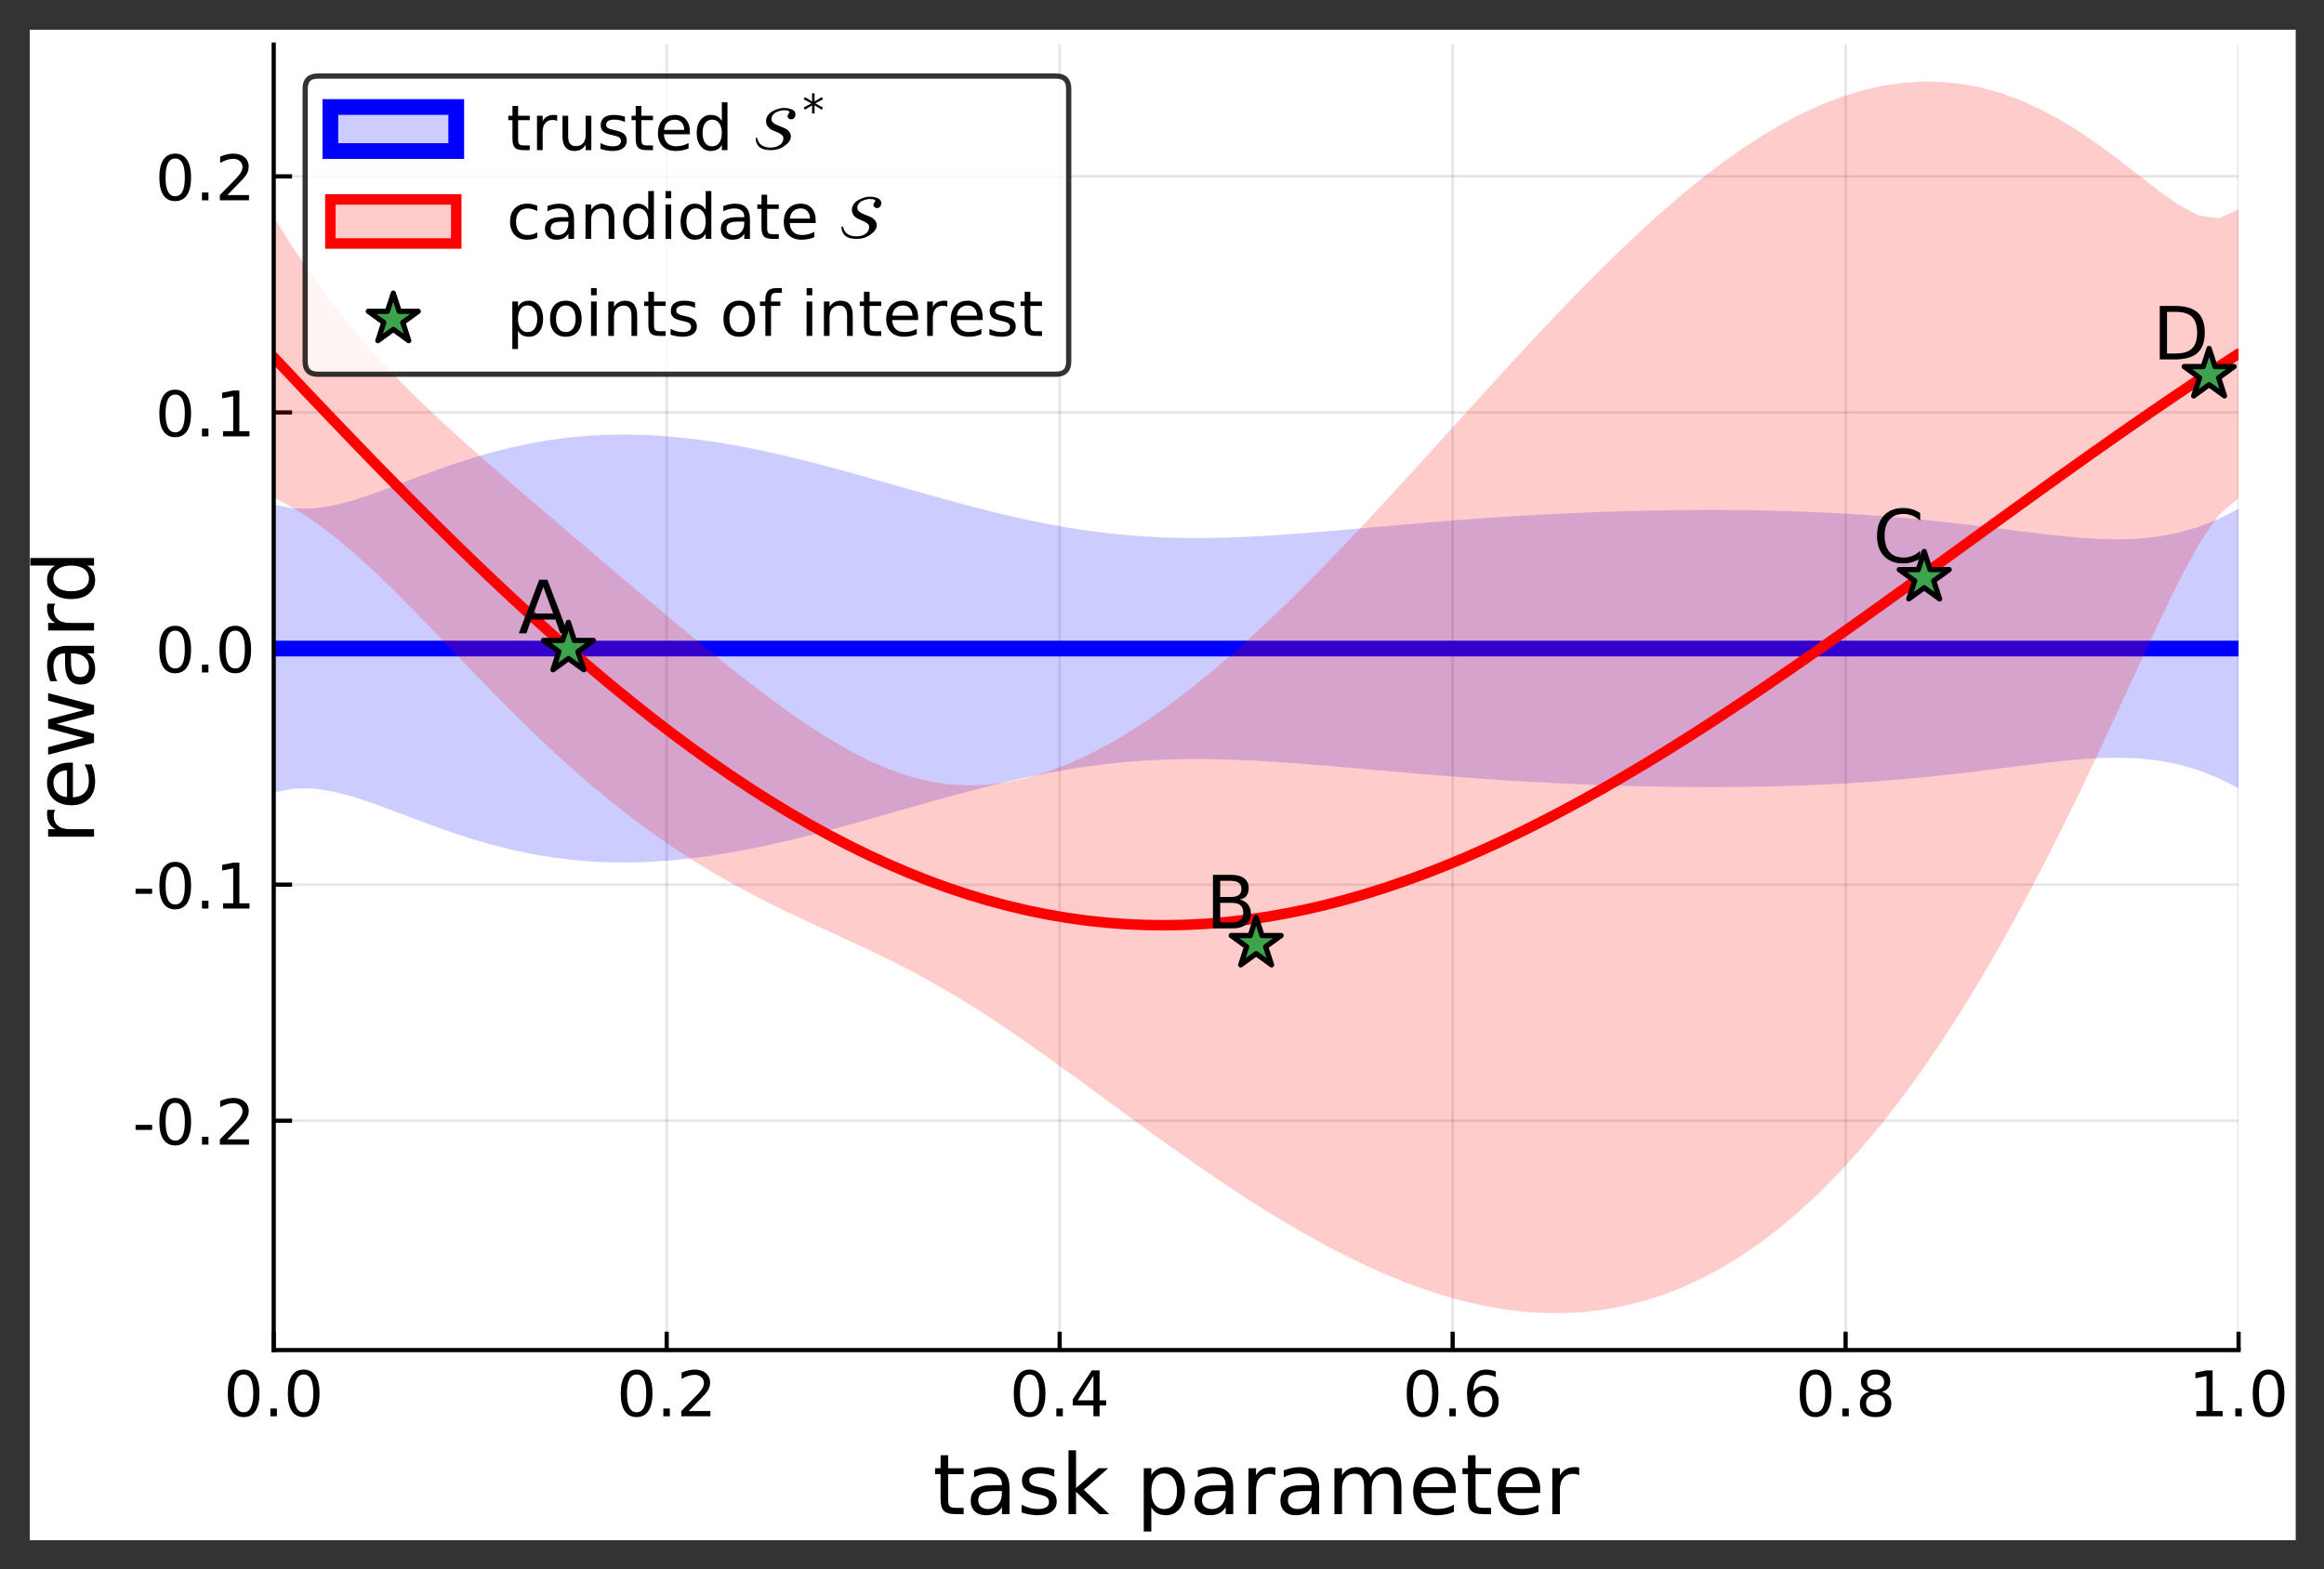 <?xml version="1.0" encoding="UTF-8" standalone="no"?>
<!-- Created with Inkscape (http://www.inkscape.org/) -->

<svg
   xmlns:dc="http://purl.org/dc/elements/1.1/"
   xmlns:cc="http://creativecommons.org/ns#"
   xmlns:rdf="http://www.w3.org/1999/02/22-rdf-syntax-ns#"
   xmlns:svg="http://www.w3.org/2000/svg"
   xmlns="http://www.w3.org/2000/svg"
   xmlns:xlink="http://www.w3.org/1999/xlink"
   xmlns:sodipodi="http://sodipodi.sourceforge.net/DTD/sodipodi-0.dtd"
   xmlns:inkscape="http://www.inkscape.org/namespaces/inkscape"
   width="156.4mm"
   height="105.6mm"
   viewBox="0 0 156.4 105.6"
   version="1.1"
   id="svg21149"
   inkscape:version="0.92.3 (unknown)"
   sodipodi:docname="p1.svg"
   inkscape:export-filename="/home/brett/GitProjects/dissertation/SC_Journal/Figures/p1.png"
   inkscape:export-xdpi="200"
   inkscape:export-ydpi="200">
  <rect x="0" y="0" width="156.4" height="105.6" fill="#333333" stroke="none"/>
  <defs
     id="defs21143">
    <g
       id="g21309">
      <symbol
         id="glyph0-0"
         overflow="visible"
         style="overflow:visible">
        <path
           id="path21186"
           d="m 3.816,-7.969 c -0.613,0 -1.07,0.301 -1.379,0.902 -0.312,0.598 -0.457,1.5 -0.457,2.699 0,1.199 0.145,2.098 0.457,2.699 0.309,0.602 0.766,0.898 1.379,0.898 0.613,0 1.066,-0.297 1.379,-0.898 0.301,-0.602 0.457,-1.5 0.457,-2.699 0,-1.199 -0.156,-2.102 -0.457,-2.699 C 4.883,-7.668 4.43,-7.969 3.816,-7.969 m 0,-0.934 c 0.973,0 1.715,0.395 2.242,1.164 0.516,0.777 0.781,1.906 0.781,3.371 0,1.477 -0.266,2.602 -0.781,3.371 C 5.531,-0.227 4.789,0.156 3.816,0.156 c -0.984,0 -1.742,-0.383 -2.258,-1.152 -0.516,-0.77 -0.766,-1.895 -0.766,-3.371 0,-1.465 0.25,-2.594 0.766,-3.371 0.516,-0.77 1.273,-1.164 2.258,-1.164"
           style="stroke:none"
           inkscape:connector-curvature="0" />
      </symbol>
      <symbol
         id="glyph0-1"
         overflow="visible"
         style="overflow:visible">
        <path
           id="path21189"
           d="M 1.285,-1.488 H 2.52 V 0 H 1.285 v -1.488"
           style="stroke:none"
           inkscape:connector-curvature="0" />
      </symbol>
      <symbol
         id="glyph0-2"
         overflow="visible"
         style="overflow:visible">
        <path
           id="path21192"
           d="M 2.305,-0.996 H 6.434 V 0 H 0.875 v -0.996 c 0.445,-0.457 1.059,-1.078 1.836,-1.871 0.77,-0.781 1.262,-1.285 1.465,-1.512 0.383,-0.422 0.648,-0.781 0.793,-1.082 0.145,-0.285 0.227,-0.586 0.227,-0.875 0,-0.457 -0.168,-0.84 -0.492,-1.129 C 4.379,-7.754 3.961,-7.906 3.434,-7.906 c -0.375,0 -0.77,0.07 -1.176,0.191 -0.41,0.129 -0.855,0.324 -1.32,0.586 v -1.199 c 0.477,-0.191 0.922,-0.336 1.332,-0.434 0.406,-0.094 0.789,-0.141 1.137,-0.141 0.902,0 1.621,0.227 2.16,0.684 0.543,0.453 0.816,1.055 0.816,1.812 0,0.359 -0.07,0.707 -0.203,1.02 -0.133,0.324 -0.371,0.707 -0.73,1.141 -0.098,0.117 -0.41,0.441 -0.938,0.98 -0.527,0.543 -1.258,1.297 -2.207,2.27"
           style="stroke:none"
           inkscape:connector-curvature="0" />
      </symbol>
      <symbol
         id="glyph0-3"
         overflow="visible"
         style="overflow:visible">
        <path
           id="path21195"
           d="m 4.535,-7.715 -2.988,4.668 h 2.988 v -4.668 m -0.312,-1.031 h 1.488 v 5.699 h 1.25 V -2.062 h -1.25 V 0 H 4.535 V -2.062 H 0.59 v -1.141 l 3.633,-5.543"
           style="stroke:none"
           inkscape:connector-curvature="0" />
      </symbol>
      <symbol
         id="glyph0-4"
         overflow="visible"
         style="overflow:visible">
        <path
           id="path21198"
           d="m 3.961,-4.848 c -0.527,0 -0.949,0.191 -1.262,0.551 -0.312,0.359 -0.469,0.863 -0.469,1.488 0,0.637 0.156,1.141 0.469,1.5 0.312,0.359 0.734,0.539 1.262,0.539 0.527,0 0.945,-0.18 1.258,-0.539 0.312,-0.359 0.469,-0.863 0.469,-1.5 0,-0.625 -0.156,-1.129 -0.469,-1.488 C 4.906,-4.656 4.488,-4.848 3.961,-4.848 M 6.312,-8.555 v 1.078 C 6.012,-7.621 5.711,-7.727 5.41,-7.801 5.102,-7.871 4.801,-7.906 4.512,-7.906 c -0.793,0 -1.391,0.262 -1.801,0.789 C 2.305,-6.59 2.062,-5.785 2.016,-4.727 2.242,-5.062 2.531,-5.328 2.879,-5.508 3.227,-5.688 3.613,-5.785 4.031,-5.785 c 0.875,0 1.574,0.277 2.078,0.805 C 6.613,-4.453 6.875,-3.719 6.875,-2.809 6.875,-1.906 6.602,-1.188 6.07,-0.648 5.543,-0.109 4.836,0.156 3.961,0.156 c -1.008,0 -1.789,-0.383 -2.316,-1.152 -0.539,-0.77 -0.805,-1.895 -0.805,-3.371 0,-1.379 0.324,-2.484 0.984,-3.301 0.648,-0.816 1.535,-1.234 2.641,-1.234 0.289,0 0.586,0.035 0.898,0.082 0.301,0.059 0.613,0.145 0.949,0.266"
           style="stroke:none"
           inkscape:connector-curvature="0" />
      </symbol>
      <symbol
         id="glyph0-5"
         overflow="visible"
         style="overflow:visible">
        <path
           id="path21201"
           d="m 3.816,-4.152 c -0.562,0 -1.008,0.156 -1.332,0.457 -0.324,0.301 -0.48,0.707 -0.48,1.234 0,0.527 0.156,0.949 0.48,1.25 0.324,0.301 0.77,0.441 1.332,0.441 0.551,0 0.996,-0.141 1.32,-0.453 0.324,-0.301 0.492,-0.711 0.492,-1.238 0,-0.527 -0.168,-0.934 -0.48,-1.234 C 4.824,-3.996 4.379,-4.152 3.816,-4.152 M 2.629,-4.656 C 2.125,-4.777 1.727,-5.016 1.441,-5.363 1.152,-5.711 1.02,-6.133 1.02,-6.637 c 0,-0.695 0.242,-1.246 0.746,-1.656 0.492,-0.406 1.176,-0.609 2.051,-0.609 0.863,0 1.547,0.203 2.051,0.609 0.492,0.41 0.746,0.961 0.746,1.656 0,0.504 -0.145,0.926 -0.434,1.273 -0.289,0.348 -0.672,0.586 -1.176,0.707 0.562,0.133 1.008,0.395 1.332,0.781 0.312,0.383 0.48,0.863 0.48,1.414 0,0.852 -0.266,1.5 -0.781,1.945 -0.527,0.457 -1.258,0.672 -2.219,0.672 -0.973,0 -1.715,-0.215 -2.23,-0.672 -0.52,-0.445 -0.77,-1.094 -0.77,-1.945 0,-0.551 0.156,-1.031 0.48,-1.414 0.312,-0.387 0.754,-0.648 1.332,-0.781 M 2.195,-6.527 c 0,0.457 0.133,0.816 0.422,1.066 0.285,0.254 0.684,0.371 1.199,0.371 0.504,0 0.898,-0.117 1.188,-0.371 0.289,-0.25 0.434,-0.609 0.434,-1.066 0,-0.457 -0.145,-0.805 -0.434,-1.059 -0.289,-0.25 -0.684,-0.383 -1.188,-0.383 -0.516,0 -0.914,0.133 -1.199,0.383 -0.289,0.254 -0.422,0.602 -0.422,1.059"
           style="stroke:none"
           inkscape:connector-curvature="0" />
      </symbol>
      <symbol
         id="glyph0-6"
         overflow="visible"
         style="overflow:visible">
        <path
           id="path21204"
           d="M 1.488,-0.996 H 3.422 V -7.668 L 1.32,-7.246 V -8.328 L 3.406,-8.746 h 1.191 v 7.75 H 6.527 V 0 H 1.488 v -0.996"
           style="stroke:none"
           inkscape:connector-curvature="0" />
      </symbol>
      <symbol
         id="glyph0-7"
         overflow="visible"
         style="overflow:visible">
        <path
           id="path21207"
           d="m 0.59,-3.77 h 3.152 v 0.961 H 0.59 v -0.961"
           style="stroke:none"
           inkscape:connector-curvature="0" />
      </symbol>
      <symbol
         id="glyph0-8"
         overflow="visible"
         style="overflow:visible">
        <path
           id="path21210"
           d="M 2.195,-8.426 V -6.562 h 2.219 v 0.84 h -2.219 v 3.562 c 0,0.539 0.074,0.887 0.215,1.031 0.145,0.156 0.445,0.23 0.902,0.23 H 4.414 V 0 H 3.312 C 2.473,0 1.895,-0.156 1.586,-0.469 c -0.312,-0.312 -0.469,-0.875 -0.469,-1.691 v -3.562 H 0.324 V -6.562 h 0.793 v -1.863 h 1.078"
           style="stroke:none"
           inkscape:connector-curvature="0" />
      </symbol>
      <symbol
         id="glyph0-9"
         overflow="visible"
         style="overflow:visible">
        <path
           id="path21213"
           d="M 4.934,-5.555 C 4.812,-5.629 4.68,-5.676 4.535,-5.711 4.391,-5.734 4.234,-5.762 4.066,-5.762 c -0.609,0 -1.078,0.207 -1.402,0.602 -0.336,0.395 -0.492,0.961 -0.492,1.703 V 0 H 1.094 v -6.562 h 1.078 v 1.02 C 2.387,-5.941 2.688,-6.238 3.047,-6.434 3.406,-6.625 3.852,-6.719 4.379,-6.719 c 0.074,0 0.156,0.012 0.254,0.012 0.082,0.012 0.18,0.023 0.301,0.047 v 1.105"
           style="stroke:none"
           inkscape:connector-curvature="0" />
      </symbol>
      <symbol
         id="glyph0-10"
         overflow="visible"
         style="overflow:visible">
        <path
           id="path21216"
           d="M 1.02,-2.594 V -6.562 h 1.082 v 3.934 c 0,0.625 0.117,1.082 0.359,1.395 0.238,0.309 0.598,0.465 1.09,0.465 0.578,0 1.047,-0.18 1.383,-0.551 C 5.27,-1.691 5.438,-2.195 5.438,-2.844 V -6.562 H 6.516 V 0 H 5.438 V -1.008 C 5.172,-0.602 4.859,-0.312 4.523,-0.121 4.176,0.059 3.781,0.156 3.324,0.156 2.566,0.156 1.992,-0.07 1.609,-0.539 1.211,-0.996 1.02,-1.68 1.02,-2.594 m 2.711,-4.125 v 0"
           style="stroke:none"
           inkscape:connector-curvature="0" />
      </symbol>
      <symbol
         id="glyph0-11"
         overflow="visible"
         style="overflow:visible">
        <path
           id="path21219"
           d="m 5.316,-6.371 v 1.02 c -0.312,-0.145 -0.625,-0.266 -0.949,-0.348 -0.336,-0.074 -0.672,-0.121 -1.02,-0.121 -0.539,0 -0.949,0.086 -1.211,0.254 -0.266,0.168 -0.398,0.406 -0.398,0.73 0,0.25 0.098,0.445 0.289,0.59 0.191,0.141 0.578,0.285 1.152,0.406 l 0.371,0.082 c 0.77,0.168 1.309,0.41 1.633,0.699 0.312,0.297 0.48,0.719 0.48,1.246 0,0.613 -0.238,1.094 -0.719,1.441 C 4.465,-0.012 3.793,0.156 2.953,0.156 2.594,0.156 2.23,0.121 1.848,0.059 1.465,0 1.066,-0.098 0.648,-0.238 v -1.117 c 0.395,0.215 0.793,0.371 1.176,0.469 0.383,0.105 0.77,0.156 1.152,0.156 0.504,0 0.898,-0.086 1.176,-0.254 0.262,-0.168 0.406,-0.418 0.406,-0.742 0,-0.289 -0.105,-0.516 -0.297,-0.672 -0.195,-0.156 -0.625,-0.312 -1.297,-0.457 L 2.594,-2.941 C 1.922,-3.086 1.43,-3.301 1.141,-3.59 0.84,-3.875 0.695,-4.273 0.695,-4.789 c 0,-0.609 0.215,-1.09 0.648,-1.426 0.434,-0.336 1.055,-0.504 1.871,-0.504 0.398,0 0.77,0.035 1.129,0.094 0.348,0.062 0.672,0.145 0.973,0.254"
           style="stroke:none"
           inkscape:connector-curvature="0" />
      </symbol>
      <symbol
         id="glyph0-12"
         overflow="visible"
         style="overflow:visible">
        <path
           id="path21222"
           d="m 6.742,-3.551 v 0.527 H 1.789 c 0.047,0.742 0.262,1.32 0.672,1.703 0.395,0.383 0.945,0.578 1.668,0.578 0.406,0 0.816,-0.051 1.199,-0.145 0.383,-0.098 0.781,-0.254 1.164,-0.469 v 1.02 C 6.109,-0.168 5.711,-0.035 5.305,0.035 4.895,0.109 4.477,0.156 4.066,0.156 3.012,0.156 2.184,-0.145 1.57,-0.742 0.961,-1.344 0.66,-2.172 0.66,-3.215 c 0,-1.07 0.289,-1.922 0.863,-2.559 C 2.102,-6.395 2.891,-6.719 3.875,-6.719 c 0.891,0 1.586,0.285 2.102,0.852 0.504,0.574 0.766,1.344 0.766,2.316 m -1.078,-0.312 C 5.652,-4.453 5.484,-4.922 5.172,-5.281 4.848,-5.629 4.414,-5.809 3.887,-5.809 c -0.598,0 -1.078,0.18 -1.438,0.516 -0.359,0.336 -0.578,0.816 -0.625,1.43 h 3.84"
           style="stroke:none"
           inkscape:connector-curvature="0" />
      </symbol>
      <symbol
         id="glyph0-13"
         overflow="visible"
         style="overflow:visible">
        <path
           id="path21225"
           d="M 5.449,-5.566 V -9.121 H 6.527 V 0 H 5.449 V -0.984 C 5.219,-0.59 4.934,-0.301 4.586,-0.121 4.234,0.059 3.828,0.156 3.348,0.156 c -0.793,0 -1.441,-0.312 -1.945,-0.938 -0.504,-0.621 -0.742,-1.461 -0.742,-2.496 0,-1.031 0.238,-1.859 0.742,-2.496 0.504,-0.621 1.152,-0.945 1.945,-0.945 0.48,0 0.887,0.094 1.238,0.285 0.348,0.195 0.633,0.48 0.863,0.867 m -3.672,2.289 c 0,0.793 0.156,1.418 0.48,1.875 0.32,0.453 0.777,0.672 1.355,0.672 0.562,0 1.008,-0.219 1.344,-0.672 0.324,-0.457 0.492,-1.082 0.492,-1.875 0,-0.789 -0.168,-1.402 -0.492,-1.859 -0.336,-0.457 -0.781,-0.684 -1.344,-0.684 -0.578,0 -1.035,0.227 -1.355,0.684 -0.324,0.457 -0.48,1.07 -0.48,1.859"
           style="stroke:none"
           inkscape:connector-curvature="0" />
      </symbol>
      <symbol
         id="glyph0-14"
         overflow="visible"
         style="overflow:visible">
        <path
           id="path21228"
           d=""
           style="stroke:none"
           inkscape:connector-curvature="0" />
      </symbol>
      <symbol
         id="glyph0-15"
         overflow="visible"
         style="overflow:visible">
        <path
           id="path21231"
           d="m 5.855,-6.312 v 1.008 C 5.543,-5.473 5.242,-5.594 4.934,-5.676 4.621,-5.762 4.32,-5.809 4.008,-5.809 c -0.695,0 -1.246,0.23 -1.633,0.672 -0.383,0.445 -0.574,1.07 -0.574,1.859 0,0.805 0.191,1.43 0.574,1.875 0.387,0.441 0.938,0.66 1.633,0.66 0.312,0 0.613,-0.039 0.926,-0.121 0.309,-0.086 0.609,-0.215 0.922,-0.383 v 0.992 C 5.543,-0.109 5.23,0 4.922,0.059 4.598,0.121 4.246,0.156 3.887,0.156 c -0.984,0 -1.773,-0.301 -2.352,-0.926 -0.586,-0.609 -0.875,-1.449 -0.875,-2.508 0,-1.066 0.289,-1.906 0.875,-2.52 C 2.125,-6.406 2.93,-6.719 3.961,-6.719 c 0.336,0 0.66,0.035 0.973,0.105 0.309,0.074 0.621,0.168 0.922,0.301"
           style="stroke:none"
           inkscape:connector-curvature="0" />
      </symbol>
      <symbol
         id="glyph0-16"
         overflow="visible"
         style="overflow:visible">
        <path
           id="path21234"
           d="m 4.117,-3.301 c -0.879,0 -1.477,0.109 -1.812,0.301 -0.336,0.203 -0.504,0.539 -0.504,1.02 0,0.383 0.121,0.695 0.371,0.914 0.254,0.227 0.602,0.336 1.031,0.336 0.602,0 1.082,-0.207 1.441,-0.637 0.359,-0.422 0.539,-0.984 0.539,-1.691 V -3.301 H 4.117 M 6.266,-3.742 V 0 H 5.184 v -0.996 c -0.25,0.406 -0.562,0.695 -0.922,0.875 C 3.898,0.059 3.445,0.156 2.914,0.156 c -0.672,0 -1.211,-0.18 -1.605,-0.551 -0.398,-0.375 -0.59,-0.879 -0.59,-1.512 0,-0.734 0.242,-1.285 0.746,-1.668 0.492,-0.375 1.223,-0.566 2.207,-0.566 h 1.512 v -0.105 c 0,-0.492 -0.168,-0.879 -0.492,-1.152 -0.324,-0.266 -0.781,-0.41 -1.367,-0.41 -0.383,0 -0.746,0.047 -1.105,0.145 C 1.859,-5.566 1.523,-5.438 1.199,-5.27 V -6.266 C 1.586,-6.406 1.969,-6.527 2.34,-6.602 2.711,-6.672 3.07,-6.719 3.434,-6.719 c 0.945,0 1.656,0.25 2.121,0.742 0.469,0.492 0.711,1.238 0.711,2.234"
           style="stroke:none"
           inkscape:connector-curvature="0" />
      </symbol>
      <symbol
         id="glyph0-17"
         overflow="visible"
         style="overflow:visible">
        <path
           id="path21237"
           d="M 6.59,-3.961 V 0 H 5.508 v -3.926 c 0,-0.621 -0.133,-1.078 -0.371,-1.391 -0.242,-0.312 -0.602,-0.469 -1.082,-0.469 -0.586,0 -1.043,0.191 -1.379,0.566 -0.336,0.371 -0.504,0.875 -0.504,1.512 V 0 H 1.094 v -6.562 h 1.078 v 1.02 c 0.254,-0.387 0.551,-0.684 0.914,-0.879 0.348,-0.191 0.754,-0.297 1.211,-0.297 0.742,0 1.32,0.238 1.703,0.707 0.383,0.469 0.59,1.152 0.59,2.051"
           style="stroke:none"
           inkscape:connector-curvature="0" />
      </symbol>
      <symbol
         id="glyph0-18"
         overflow="visible"
         style="overflow:visible">
        <path
           id="path21240"
           d="M 1.129,-6.562 H 2.207 V 0 H 1.129 v -6.562 m 0,-2.559 h 1.078 v 1.367 H 1.129 v -1.367"
           style="stroke:none"
           inkscape:connector-curvature="0" />
      </symbol>
      <symbol
         id="glyph0-19"
         overflow="visible"
         style="overflow:visible">
        <path
           id="path21243"
           d="m 2.172,-0.984 v 3.469 H 1.094 V -6.562 h 1.078 v 0.996 c 0.215,-0.387 0.504,-0.672 0.852,-0.867 0.348,-0.191 0.77,-0.285 1.25,-0.285 0.789,0 1.438,0.324 1.941,0.945 0.492,0.637 0.746,1.465 0.746,2.496 0,1.035 -0.254,1.875 -0.746,2.496 -0.504,0.625 -1.152,0.938 -1.941,0.938 -0.48,0 -0.902,-0.098 -1.25,-0.277 C 2.676,-0.301 2.387,-0.59 2.172,-0.984 M 5.844,-3.277 c 0,-0.789 -0.168,-1.402 -0.492,-1.859 -0.336,-0.457 -0.781,-0.684 -1.344,-0.684 -0.574,0 -1.02,0.227 -1.344,0.684 -0.336,0.457 -0.492,1.07 -0.492,1.859 0,0.793 0.156,1.418 0.492,1.875 0.324,0.453 0.77,0.672 1.344,0.672 0.562,0 1.008,-0.219 1.344,-0.672 0.324,-0.457 0.492,-1.082 0.492,-1.875"
           style="stroke:none"
           inkscape:connector-curvature="0" />
      </symbol>
      <symbol
         id="glyph0-20"
         overflow="visible"
         style="overflow:visible">
        <path
           id="path21246"
           d="m 3.672,-5.809 c -0.574,0 -1.031,0.23 -1.367,0.684 -0.336,0.457 -0.504,1.07 -0.504,1.848 0,0.793 0.156,1.406 0.492,1.863 0.336,0.453 0.793,0.672 1.379,0.672 0.574,0 1.031,-0.219 1.367,-0.672 C 5.375,-1.871 5.543,-2.484 5.543,-3.277 5.543,-4.043 5.375,-4.668 5.039,-5.125 4.703,-5.578 4.246,-5.809 3.672,-5.809 m 0,-0.91 c 0.938,0 1.668,0.312 2.207,0.91 0.527,0.613 0.805,1.453 0.805,2.531 0,1.082 -0.277,1.922 -0.805,2.52 -0.539,0.613 -1.27,0.914 -2.207,0.914 -0.949,0 -1.691,-0.301 -2.219,-0.914 -0.527,-0.598 -0.793,-1.438 -0.793,-2.52 0,-1.078 0.266,-1.918 0.793,-2.531 0.527,-0.598 1.27,-0.91 2.219,-0.91"
           style="stroke:none"
           inkscape:connector-curvature="0" />
      </symbol>
      <symbol
         id="glyph0-21"
         overflow="visible"
         style="overflow:visible">
        <path
           id="path21249"
           d="m 4.453,-9.121 v 0.902 h -1.031 c -0.387,0 -0.66,0.082 -0.805,0.238 -0.156,0.156 -0.23,0.434 -0.23,0.84 V -6.562 h 1.777 v 0.84 H 2.387 V 0 H 1.309 V -5.723 H 0.277 V -6.562 h 1.031 v -0.457 c 0,-0.719 0.168,-1.262 0.504,-1.598 0.336,-0.336 0.875,-0.504 1.621,-0.504 h 1.02"
           style="stroke:none"
           inkscape:connector-curvature="0" />
      </symbol>
      <symbol
         id="glyph1-0"
         overflow="visible"
         style="overflow:visible">
        <path
           id="path21252"
           d="m 2.93,-11.23 v 2.477 h 2.957 v 1.121 H 2.93 v 4.754 c 0,0.719 0.094,1.184 0.285,1.375 0.191,0.207 0.594,0.305 1.199,0.305 H 5.887 V 0 H 4.414 C 3.297,0 2.527,-0.207 2.113,-0.625 c -0.418,-0.414 -0.625,-1.168 -0.625,-2.254 V -7.633 H 0.434 v -1.121 h 1.055 v -2.477 h 1.441"
           style="stroke:none"
           inkscape:connector-curvature="0" />
      </symbol>
      <symbol
         id="glyph1-1"
         overflow="visible"
         style="overflow:visible">
        <path
           id="path21255"
           d="m 5.488,-4.398 c -1.168,0 -1.969,0.141 -2.418,0.398 -0.445,0.273 -0.672,0.719 -0.672,1.359 0,0.512 0.16,0.93 0.496,1.215 0.336,0.305 0.801,0.449 1.379,0.449 0.797,0 1.438,-0.27 1.918,-0.848 0.48,-0.559 0.719,-1.312 0.719,-2.254 V -4.398 H 5.488 m 2.863,-0.594 V 0 H 6.91 v -1.328 c -0.336,0.543 -0.75,0.93 -1.23,1.168 -0.48,0.238 -1.086,0.367 -1.793,0.367 -0.895,0 -1.613,-0.238 -2.145,-0.734 -0.527,-0.496 -0.781,-1.168 -0.781,-2.016 0,-0.977 0.32,-1.715 0.992,-2.227 0.656,-0.496 1.633,-0.75 2.941,-0.75 h 2.016 v -0.145 c 0,-0.656 -0.223,-1.168 -0.652,-1.535 -0.434,-0.352 -1.043,-0.543 -1.824,-0.543 -0.512,0 -0.992,0.062 -1.473,0.191 -0.48,0.125 -0.93,0.305 -1.359,0.527 V -8.352 C 2.113,-8.543 2.625,-8.703 3.121,-8.801 c 0.496,-0.094 0.977,-0.16 1.453,-0.16 1.266,0 2.211,0.336 2.832,0.992 0.625,0.656 0.945,1.648 0.945,2.977"
           style="stroke:none"
           inkscape:connector-curvature="0" />
      </symbol>
      <symbol
         id="glyph1-2"
         overflow="visible"
         style="overflow:visible">
        <path
           id="path21258"
           d="m 7.09,-8.496 v 1.359 C 6.672,-7.328 6.258,-7.488 5.824,-7.602 5.375,-7.695 4.93,-7.762 4.465,-7.762 c -0.723,0 -1.266,0.113 -1.617,0.336 -0.352,0.227 -0.527,0.547 -0.527,0.977 0,0.336 0.129,0.594 0.383,0.785 0.258,0.191 0.77,0.383 1.535,0.543 l 0.496,0.113 c 1.027,0.223 1.746,0.543 2.176,0.93 0.418,0.398 0.641,0.957 0.641,1.664 0,0.812 -0.32,1.453 -0.957,1.918 C 5.953,-0.016 5.055,0.207 3.938,0.207 3.457,0.207 2.977,0.16 2.465,0.078 1.953,0 1.426,-0.129 0.863,-0.32 v -1.488 c 0.527,0.289 1.059,0.496 1.57,0.625 0.512,0.145 1.023,0.207 1.535,0.207 0.672,0 1.199,-0.113 1.566,-0.336 0.352,-0.223 0.543,-0.559 0.543,-0.992 0,-0.383 -0.141,-0.688 -0.398,-0.895 C 5.426,-3.406 4.848,-3.617 3.953,-3.809 L 3.457,-3.922 C 2.559,-4.113 1.902,-4.398 1.52,-4.785 1.121,-5.168 0.93,-5.695 0.93,-6.383 c 0,-0.816 0.285,-1.457 0.863,-1.906 0.574,-0.445 1.406,-0.672 2.496,-0.672 0.527,0 1.023,0.051 1.504,0.129 0.465,0.078 0.895,0.191 1.297,0.336"
           style="stroke:none"
           inkscape:connector-curvature="0" />
      </symbol>
      <symbol
         id="glyph1-3"
         overflow="visible"
         style="overflow:visible">
        <path
           id="path21261"
           d="m 1.457,-12.16 h 1.438 v 7.184 L 7.184,-8.754 H 9.023 L 4.383,-4.656 9.215,0 H 7.344 L 2.895,-4.273 V 0 h -1.438 v -12.16"
           style="stroke:none"
           inkscape:connector-curvature="0" />
      </symbol>
      <symbol
         id="glyph1-4"
         overflow="visible"
         style="overflow:visible">
        <path
           id="path21264"
           d=""
           style="stroke:none"
           inkscape:connector-curvature="0" />
      </symbol>
      <symbol
         id="glyph1-5"
         overflow="visible"
         style="overflow:visible">
        <path
           id="path21267"
           d="m 2.895,-1.312 v 4.625 h -1.438 V -8.754 h 1.438 v 1.328 C 3.184,-7.938 3.566,-8.32 4.031,-8.574 c 0.465,-0.258 1.023,-0.387 1.664,-0.387 1.059,0 1.922,0.434 2.594,1.266 0.656,0.848 0.992,1.953 0.992,3.328 0,1.375 -0.336,2.496 -0.992,3.328 -0.672,0.832 -1.535,1.246 -2.594,1.246 -0.641,0 -1.199,-0.129 -1.664,-0.367 -0.465,-0.238 -0.848,-0.625 -1.137,-1.152 m 4.898,-3.055 c 0,-1.059 -0.227,-1.871 -0.656,-2.48 C 6.688,-7.457 6.098,-7.762 5.344,-7.762 c -0.77,0 -1.359,0.305 -1.793,0.914 -0.445,0.609 -0.656,1.422 -0.656,2.48 0,1.055 0.211,1.887 0.656,2.496 0.434,0.605 1.023,0.895 1.793,0.895 0.754,0 1.344,-0.289 1.793,-0.895 0.43,-0.609 0.656,-1.441 0.656,-2.496"
           style="stroke:none"
           inkscape:connector-curvature="0" />
      </symbol>
      <symbol
         id="glyph1-6"
         overflow="visible"
         style="overflow:visible">
        <path
           id="path21270"
           d="M 6.574,-7.406 C 6.414,-7.504 6.238,-7.566 6.047,-7.617 c -0.191,-0.031 -0.398,-0.062 -0.621,-0.062 -0.816,0 -1.441,0.273 -1.875,0.801 -0.445,0.527 -0.656,1.277 -0.656,2.27 V 0 h -1.438 v -8.754 h 1.438 v 1.363 c 0.289,-0.531 0.691,-0.93 1.168,-1.184 0.48,-0.258 1.074,-0.387 1.777,-0.387 0.098,0 0.207,0.016 0.336,0.016 0.113,0.016 0.238,0.035 0.398,0.066 v 1.473"
           style="stroke:none"
           inkscape:connector-curvature="0" />
      </symbol>
      <symbol
         id="glyph1-7"
         overflow="visible"
         style="overflow:visible">
        <path
           id="path21273"
           d="m 8.32,-7.07 c 0.352,-0.641 0.785,-1.105 1.281,-1.426 0.496,-0.305 1.086,-0.465 1.773,-0.465 0.898,0 1.602,0.32 2.098,0.961 0.496,0.641 0.75,1.551 0.75,2.719 V 0 h -1.438 v -5.23 c 0,-0.832 -0.16,-1.457 -0.449,-1.875 -0.305,-0.398 -0.75,-0.605 -1.359,-0.605 -0.754,0 -1.344,0.254 -1.777,0.75 -0.43,0.496 -0.641,1.168 -0.641,2.016 V 0 h -1.438 v -5.23 c 0,-0.832 -0.16,-1.457 -0.449,-1.875 -0.305,-0.398 -0.77,-0.605 -1.375,-0.605 -0.738,0 -1.328,0.254 -1.762,0.75 -0.43,0.496 -0.641,1.168 -0.641,2.016 V 0 h -1.438 v -8.754 h 1.438 v 1.363 c 0.32,-0.531 0.723,-0.93 1.184,-1.184 0.449,-0.258 0.992,-0.387 1.633,-0.387 0.641,0 1.168,0.16 1.617,0.48 0.449,0.32 0.77,0.801 0.992,1.41"
           style="stroke:none"
           inkscape:connector-curvature="0" />
      </symbol>
      <symbol
         id="glyph1-8"
         overflow="visible"
         style="overflow:visible">
        <path
           id="path21276"
           d="M 8.992,-4.734 V -4.031 H 2.383 c 0.066,0.992 0.352,1.758 0.898,2.27 0.527,0.516 1.262,0.77 2.223,0.77 0.543,0 1.09,-0.062 1.602,-0.191 0.512,-0.129 1.039,-0.336 1.551,-0.625 v 1.359 C 8.145,-0.223 7.617,-0.047 7.07,0.047 6.527,0.145 5.969,0.207 5.426,0.207 c -1.41,0 -2.516,-0.398 -3.328,-1.199 -0.816,-0.801 -1.219,-1.902 -1.219,-3.297 0,-1.422 0.387,-2.559 1.152,-3.406 0.77,-0.832 1.824,-1.266 3.137,-1.266 1.184,0 2.113,0.387 2.801,1.137 0.672,0.77 1.023,1.793 1.023,3.09 M 7.551,-5.152 C 7.535,-5.938 7.312,-6.559 6.895,-7.039 6.465,-7.504 5.887,-7.742 5.184,-7.742 c -0.801,0 -1.441,0.238 -1.918,0.688 -0.48,0.445 -0.77,1.086 -0.832,1.902 h 5.117"
           style="stroke:none"
           inkscape:connector-curvature="0" />
      </symbol>
      <symbol
         id="glyph2-0"
         overflow="visible"
         style="overflow:visible">
        <path
           id="path21279"
           d="m -7.406,-6.574 c -0.098,0.16 -0.16,0.336 -0.211,0.527 -0.031,0.191 -0.062,0.398 -0.062,0.621 0,0.816 0.273,1.441 0.801,1.875 0.527,0.445 1.277,0.656 2.27,0.656 H 0 v 1.438 h -8.754 v -1.438 h 1.363 c -0.531,-0.289 -0.93,-0.691 -1.184,-1.168 -0.258,-0.48 -0.387,-1.074 -0.387,-1.777 0,-0.098 0.016,-0.207 0.016,-0.336 0.016,-0.113 0.035,-0.238 0.066,-0.398 h 1.473"
           style="stroke:none"
           inkscape:connector-curvature="0" />
      </symbol>
      <symbol
         id="glyph2-1"
         overflow="visible"
         style="overflow:visible">
        <path
           id="path21282"
           d="m -4.734,-8.992 h 0.703 v 6.609 c 0.992,-0.066 1.758,-0.352 2.27,-0.898 0.516,-0.527 0.77,-1.262 0.77,-2.223 0,-0.543 -0.062,-1.09 -0.191,-1.602 -0.129,-0.512 -0.336,-1.039 -0.625,-1.551 h 1.359 c 0.227,0.512 0.402,1.039 0.496,1.586 0.098,0.543 0.16,1.102 0.16,1.645 0,1.41 -0.398,2.516 -1.199,3.328 -0.801,0.816 -1.902,1.219 -3.297,1.219 -1.422,0 -2.559,-0.387 -3.406,-1.152 -0.832,-0.77 -1.266,-1.824 -1.266,-3.137 0,-1.184 0.387,-2.113 1.137,-2.801 0.77,-0.672 1.793,-1.023 3.09,-1.023 m -0.418,1.441 c -0.785,0.016 -1.406,0.238 -1.887,0.656 -0.465,0.43 -0.703,1.008 -0.703,1.711 0,0.801 0.238,1.441 0.688,1.918 0.445,0.48 1.086,0.77 1.902,0.832 v -5.117"
           style="stroke:none"
           inkscape:connector-curvature="0" />
      </symbol>
      <symbol
         id="glyph2-2"
         overflow="visible"
         style="overflow:visible">
        <path
           id="path21285"
           d="m -8.754,-0.672 v -1.441 l 6.832,-1.789 -6.832,-1.793 v -1.695 l 6.832,-1.793 -6.832,-1.793 v -1.438 L 0,-10.129 v 1.695 L -7.168,-6.543 0,-4.656 v 1.695 l -8.754,2.289"
           style="stroke:none"
           inkscape:connector-curvature="0" />
      </symbol>
      <symbol
         id="glyph2-3"
         overflow="visible"
         style="overflow:visible">
        <path
           id="path21288"
           d="m -4.398,-5.488 c 0,1.168 0.141,1.969 0.398,2.418 0.273,0.445 0.719,0.672 1.359,0.672 0.512,0 0.93,-0.16 1.215,-0.496 0.305,-0.336 0.449,-0.801 0.449,-1.379 0,-0.797 -0.27,-1.438 -0.848,-1.918 -0.559,-0.48 -1.312,-0.719 -2.254,-0.719 h -0.32 v 1.422 m -0.594,-2.863 H 0 v 1.441 h -1.328 c 0.543,0.336 0.93,0.75 1.168,1.23 0.238,0.48 0.367,1.086 0.367,1.793 0,0.895 -0.238,1.613 -0.734,2.145 -0.496,0.527 -1.168,0.781 -2.016,0.781 -0.977,0 -1.715,-0.32 -2.227,-0.992 -0.496,-0.656 -0.75,-1.633 -0.75,-2.941 v -2.016 h -0.145 c -0.656,0 -1.168,0.223 -1.535,0.652 -0.352,0.434 -0.543,1.043 -0.543,1.824 0,0.512 0.062,0.992 0.191,1.473 0.125,0.48 0.305,0.93 0.527,1.359 H -8.352 C -8.543,-2.113 -8.703,-2.625 -8.801,-3.121 c -0.094,-0.496 -0.16,-0.977 -0.16,-1.453 0,-1.266 0.336,-2.211 0.992,-2.832 0.656,-0.625 1.648,-0.945 2.977,-0.945"
           style="stroke:none"
           inkscape:connector-curvature="0" />
      </symbol>
      <symbol
         id="glyph2-4"
         overflow="visible"
         style="overflow:visible">
        <path
           id="path21291"
           d="m -7.426,-7.266 h -4.734 v -1.438 H 0 v 1.438 h -1.312 c 0.527,0.305 0.914,0.691 1.152,1.152 0.238,0.465 0.367,1.008 0.367,1.648 0,1.059 -0.414,1.922 -1.246,2.594 -0.832,0.672 -1.953,0.992 -3.328,0.992 -1.375,0 -2.48,-0.32 -3.328,-0.992 -0.832,-0.672 -1.266,-1.535 -1.266,-2.594 0,-0.641 0.129,-1.184 0.387,-1.648 0.254,-0.461 0.637,-0.848 1.148,-1.152 m 3.059,4.898 c 1.055,0 1.887,-0.207 2.496,-0.641 0.605,-0.434 0.895,-1.039 0.895,-1.809 0,-0.75 -0.289,-1.344 -0.895,-1.793 -0.609,-0.43 -1.441,-0.656 -2.496,-0.656 -1.059,0 -1.871,0.227 -2.48,0.656 -0.609,0.449 -0.914,1.043 -0.914,1.793 0,0.77 0.305,1.375 0.914,1.809 0.609,0.434 1.422,0.641 2.48,0.641"
           style="stroke:none"
           inkscape:connector-curvature="0" />
      </symbol>
      <symbol
         id="glyph3-0"
         overflow="visible"
         style="overflow:visible">
        <path
           id="path21294"
           d="m 4.789,-8.848 -1.879,5.082 h 3.754 l -1.875,-5.082 M 4.004,-10.207 H 5.57 L 9.465,0 H 8.023 L 7.098,-2.617 H 2.492 L 1.566,0 H 0.113 l 3.891,-10.207"
           style="stroke:none"
           inkscape:connector-curvature="0" />
      </symbol>
      <symbol
         id="glyph3-1"
         overflow="visible"
         style="overflow:visible">
        <path
           id="path21297"
           d="m 2.758,-4.871 v 3.738 H 4.969 c 0.742,0 1.289,-0.156 1.652,-0.465 0.352,-0.305 0.531,-0.77 0.531,-1.414 0,-0.629 -0.18,-1.09 -0.531,-1.398 C 6.258,-4.719 5.711,-4.871 4.969,-4.871 H 2.758 m 0,-4.199 v 3.078 h 2.043 c 0.672,0 1.164,-0.125 1.5,-0.379 0.336,-0.25 0.504,-0.629 0.504,-1.16 0,-0.504 -0.168,-0.898 -0.504,-1.148 -0.336,-0.254 -0.828,-0.391 -1.5,-0.391 H 2.758 m -1.387,-1.137 h 3.527 c 1.051,0 1.863,0.227 2.438,0.66 0.559,0.445 0.855,1.062 0.855,1.859 0,0.633 -0.156,1.137 -0.449,1.5 -0.293,0.363 -0.715,0.602 -1.273,0.684 0.672,0.156 1.203,0.465 1.582,0.926 0.363,0.461 0.559,1.035 0.559,1.723 0,0.922 -0.32,1.625 -0.938,2.113 C 7.055,-0.238 6.176,0 5.039,0 H 1.371 v -10.207"
           style="stroke:none"
           inkscape:connector-curvature="0" />
      </symbol>
      <symbol
         id="glyph3-2"
         overflow="visible"
         style="overflow:visible">
        <path
           id="path21300"
           d="m 9.016,-9.422 v 1.457 C 8.539,-8.387 8.051,-8.707 7.52,-8.934 6.984,-9.141 6.441,-9.254 5.852,-9.254 c -1.176,0 -2.07,0.363 -2.688,1.078 -0.617,0.715 -0.926,1.734 -0.926,3.078 0,1.344 0.309,2.383 0.926,3.094 0.617,0.715 1.512,1.066 2.688,1.066 0.59,0 1.133,-0.098 1.668,-0.324 0.531,-0.207 1.02,-0.531 1.496,-0.965 v 1.441 C 8.527,-0.449 8.008,-0.211 7.477,-0.055 6.945,0.098 6.371,0.184 5.77,0.184 c -1.543,0 -2.758,-0.465 -3.656,-1.402 -0.895,-0.938 -1.328,-2.227 -1.328,-3.879 0,-1.637 0.434,-2.926 1.328,-3.875 0.898,-0.938 2.113,-1.414 3.656,-1.414 0.613,0 1.188,0.082 1.719,0.238 0.535,0.168 1.051,0.406 1.527,0.727"
           style="stroke:none"
           inkscape:connector-curvature="0" />
      </symbol>
      <symbol
         id="glyph3-3"
         overflow="visible"
         style="overflow:visible">
        <path
           id="path21303"
           d="m 2.758,-9.07 v 7.938 h 1.668 c 1.398,0 2.434,-0.309 3.094,-0.953 0.641,-0.645 0.977,-1.652 0.977,-3.023 0,-1.371 -0.336,-2.367 -0.977,-3.012 C 6.859,-8.75 5.824,-9.07 4.426,-9.07 H 2.758 m -1.387,-1.137 h 2.844 c 1.973,0 3.43,0.422 4.352,1.234 0.926,0.824 1.387,2.113 1.387,3.863 0,1.762 -0.477,3.051 -1.398,3.879 C 7.629,-0.406 6.176,0 4.215,0 h -2.844 v -10.207"
           style="stroke:none"
           inkscape:connector-curvature="0" />
      </symbol>
      <symbol
         id="glyph4-0"
         overflow="visible"
         style="overflow:visible">
        <path
           id="path21306"
           d="m 3.949,-5.117 -1.473,0.801 1.473,0.797 -0.238,0.402 -1.375,-0.832 v 1.547 H 1.863 v -1.547 l -1.375,0.832 -0.234,-0.402 1.469,-0.797 -1.469,-0.801 0.234,-0.402 1.375,0.832 V -6.234 H 2.336 V -4.688 l 1.375,-0.832 0.238,0.402"
           style="stroke:none"
           inkscape:connector-curvature="0" />
      </symbol>
    </g>
    <clipPath
       id="clip1">
      <path
         id="path21311"
         d="M 46.516,2.836 H 47 V 251.746 h -0.484 z m 0,0"
         inkscape:connector-curvature="0" />
    </clipPath>
    <clipPath
       id="clip2">
      <path
         id="path21314"
         d="m 121,2.836 h 1 V 251.746 h -1 z m 0,0"
         inkscape:connector-curvature="0" />
    </clipPath>
    <clipPath
       id="clip3">
      <path
         id="path21317"
         d="m 195,2.836 h 2 V 251.746 h -2 z m 0,0"
         inkscape:connector-curvature="0" />
    </clipPath>
    <clipPath
       id="clip4">
      <path
         id="path21320"
         d="m 270,2.836 h 2 V 251.746 h -2 z m 0,0"
         inkscape:connector-curvature="0" />
    </clipPath>
    <clipPath
       id="clip5">
      <path
         id="path21323"
         d="m 345,2.836 h 2 V 251.746 h -2 z m 0,0"
         inkscape:connector-curvature="0" />
    </clipPath>
    <clipPath
       id="clip6">
      <path
         id="path21326"
         d="m 420,2.836 h 1.109 V 251.746 H 420 Z m 0,0"
         inkscape:connector-curvature="0" />
    </clipPath>
    <clipPath
       id="clip7">
      <path
         id="path21329"
         d="M 46.516,207 H 421.109 v 2 H 46.516 Z m 0,0"
         inkscape:connector-curvature="0" />
    </clipPath>
    <clipPath
       id="clip8">
      <path
         id="path21332"
         d="M 46.516,162 H 421.109 v 2 H 46.516 Z m 0,0"
         inkscape:connector-curvature="0" />
    </clipPath>
    <clipPath
       id="clip9">
      <path
         id="path21335"
         d="M 46.516,117 H 421.109 v 2 H 46.516 Z m 0,0"
         inkscape:connector-curvature="0" />
    </clipPath>
    <clipPath
       id="clip10">
      <path
         id="path21338"
         d="M 46.516,72 H 421.109 v 2 H 46.516 Z m 0,0"
         inkscape:connector-curvature="0" />
    </clipPath>
    <clipPath
       id="clip11">
      <path
         id="path21341"
         d="M 46.516,27 H 421.109 v 2 H 46.516 Z m 0,0"
         inkscape:connector-curvature="0" />
    </clipPath>
    <clipPath
       id="clip12">
      <path
         id="path21344"
         d="M 46.516,77 H 421.109 v 82 H 46.516 Z m 0,0"
         inkscape:connector-curvature="0" />
    </clipPath>
    <clipPath
       id="clip13">
      <path
         id="path21347"
         d="M 46.516,116 H 421.109 v 4 H 46.516 Z m 0,0"
         inkscape:connector-curvature="0" />
    </clipPath>
    <clipPath
       id="clip14">
      <path
         id="path21350"
         d="M 46.516,9 H 421.109 V 245 H 46.516 Z m 0,0"
         inkscape:connector-curvature="0" />
    </clipPath>
    <clipPath
       id="clip15">
      <path
         id="path21353"
         d="M 46.516,60 H 421.109 V 172 H 46.516 Z m 0,0"
         inkscape:connector-curvature="0" />
    </clipPath>
    <clipPath
       id="clip16">
      <path
         id="path21356"
         d="m 228.059,168.254 h 11.508 V 179 h -11.508 z m 0,0"
         inkscape:connector-curvature="0" />
    </clipPath>
    <clipPath
       id="clip17">
      <path
         id="path21359"
         d="m 355.418,98.484 h 11.512 v 11.043 h -11.512 z m 0,0"
         inkscape:connector-curvature="0" />
    </clipPath>
    <clipPath
       id="clip18">
      <path
         id="path21362"
         d="m 410,60 h 11 v 10.816 h -11 z m 0,0"
         inkscape:connector-curvature="0" />
    </clipPath>
  </defs>
  <sodipodi:namedview
     id="base"
     pagecolor="#ffffff"
     bordercolor="#666666"
     borderopacity="1.0"
     inkscape:pageopacity="0.0"
     inkscape:pageshadow="2"
     inkscape:zoom="0.35"
     inkscape:cx="375.55907"
     inkscape:cy="-149.01238"
     inkscape:document-units="mm"
     inkscape:current-layer="layer1"
     showgrid="false"
     fit-margin-top="2"
     fit-margin-left="2"
     fit-margin-right="2"
     fit-margin-bottom="2"
     inkscape:window-width="1864"
     inkscape:window-height="1030"
     inkscape:window-x="0"
     inkscape:window-y="18"
     inkscape:window-maximized="0" />
  <g
     inkscape:label="Layer 1"
     inkscape:groupmode="layer"
     id="layer1"
     transform="translate(-6.467,-3.807)">
    <g
       id="surface419304"
       transform="matrix(0.353,0,0,0.353,8.467,5.807)">
      <rect
         id="rect21367"
         style="fill:#ffffff;fill-opacity:1;stroke:none"
         height="288"
         width="432"
         y="0"
         x="0" />
      <path
         id="path21369"
         d="M 46.516,251.746 H 421.109 V 2.836 H 46.516 Z m 0,0"
         style="fill:#ffffff;fill-opacity:1;fill-rule:nonzero;stroke:none"
         inkscape:connector-curvature="0" />
      <g
         id="g21373"
         clip-path="url(#clip1)"
         style="clip-rule:nonzero">
        <path
           id="path21371"
           transform="matrix(1,0,0,-1,0,288)"
           d="M 46.516,36.254 V 285.164"
           style="fill:none;stroke:#000000;stroke-width:0.5;stroke-linecap:square;stroke-linejoin:round;stroke-miterlimit:10;stroke-opacity:0.1"
           inkscape:connector-curvature="0" />
      </g>
      <path
         id="path21375"
         transform="matrix(1,0,0,-1,0,288)"
         d="m 46.516,36.254 v 3.5"
         style="fill:none;stroke:#000000;stroke-width:0.8;stroke-linecap:butt;stroke-linejoin:round;stroke-miterlimit:10;stroke-opacity:1"
         inkscape:connector-curvature="0" />
      <g
         id="g21383"
         style="fill:#000000;fill-opacity:1">
        <use
           id="use21377"
           y="264.37"
           x="36.968"
           xlink:href="#glyph0-0"
           width="100%"
           height="100%" />
        <use
           id="use21379"
           y="264.37"
           x="44.6"
           xlink:href="#glyph0-1"
           width="100%"
           height="100%" />
        <use
           id="use21381"
           y="264.37"
           x="48.416"
           xlink:href="#glyph0-0"
           width="100%"
           height="100%" />
      </g>
      <g
         id="g21387"
         clip-path="url(#clip2)"
         style="clip-rule:nonzero">
        <path
           id="path21385"
           transform="matrix(1,0,0,-1,0,288)"
           d="M 121.434,36.254 V 285.164"
           style="fill:none;stroke:#000000;stroke-width:0.5;stroke-linecap:square;stroke-linejoin:round;stroke-miterlimit:10;stroke-opacity:0.1"
           inkscape:connector-curvature="0" />
      </g>
      <path
         id="path21389"
         transform="matrix(1,0,0,-1,0,288)"
         d="m 121.434,36.254 v 3.5"
         style="fill:none;stroke:#000000;stroke-width:0.8;stroke-linecap:butt;stroke-linejoin:round;stroke-miterlimit:10;stroke-opacity:1"
         inkscape:connector-curvature="0" />
      <g
         id="g21397"
         style="fill:#000000;fill-opacity:1">
        <use
           id="use21391"
           y="264.37"
           x="111.887"
           xlink:href="#glyph0-0"
           width="100%"
           height="100%" />
        <use
           id="use21393"
           y="264.37"
           x="119.519"
           xlink:href="#glyph0-1"
           width="100%"
           height="100%" />
        <use
           id="use21395"
           y="264.37"
           x="123.335"
           xlink:href="#glyph0-2"
           width="100%"
           height="100%" />
      </g>
      <g
         id="g21401"
         clip-path="url(#clip3)"
         style="clip-rule:nonzero">
        <path
           id="path21399"
           transform="matrix(1,0,0,-1,0,288)"
           d="M 196.352,36.254 V 285.164"
           style="fill:none;stroke:#000000;stroke-width:0.5;stroke-linecap:square;stroke-linejoin:round;stroke-miterlimit:10;stroke-opacity:0.1"
           inkscape:connector-curvature="0" />
      </g>
      <path
         id="path21403"
         transform="matrix(1,0,0,-1,0,288)"
         d="m 196.352,36.254 v 3.5"
         style="fill:none;stroke:#000000;stroke-width:0.8;stroke-linecap:butt;stroke-linejoin:round;stroke-miterlimit:10;stroke-opacity:1"
         inkscape:connector-curvature="0" />
      <g
         id="g21411"
         style="fill:#000000;fill-opacity:1">
        <use
           id="use21405"
           y="264.37"
           x="186.806"
           xlink:href="#glyph0-0"
           width="100%"
           height="100%" />
        <use
           id="use21407"
           y="264.37"
           x="194.438"
           xlink:href="#glyph0-1"
           width="100%"
           height="100%" />
        <use
           id="use21409"
           y="264.37"
           x="198.254"
           xlink:href="#glyph0-3"
           width="100%"
           height="100%" />
      </g>
      <g
         id="g21415"
         clip-path="url(#clip4)"
         style="clip-rule:nonzero">
        <path
           id="path21413"
           transform="matrix(1,0,0,-1,0,288)"
           d="M 271.273,36.254 V 285.164"
           style="fill:none;stroke:#000000;stroke-width:0.5;stroke-linecap:square;stroke-linejoin:round;stroke-miterlimit:10;stroke-opacity:0.1"
           inkscape:connector-curvature="0" />
      </g>
      <path
         id="path21417"
         transform="matrix(1,0,0,-1,0,288)"
         d="m 271.273,36.254 v 3.5"
         style="fill:none;stroke:#000000;stroke-width:0.8;stroke-linecap:butt;stroke-linejoin:round;stroke-miterlimit:10;stroke-opacity:1"
         inkscape:connector-curvature="0" />
      <g
         id="g21425"
         style="fill:#000000;fill-opacity:1">
        <use
           id="use21419"
           y="264.37"
           x="261.725"
           xlink:href="#glyph0-0"
           width="100%"
           height="100%" />
        <use
           id="use21421"
           y="264.37"
           x="269.357"
           xlink:href="#glyph0-1"
           width="100%"
           height="100%" />
        <use
           id="use21423"
           y="264.37"
           x="273.173"
           xlink:href="#glyph0-4"
           width="100%"
           height="100%" />
      </g>
      <g
         id="g21429"
         clip-path="url(#clip5)"
         style="clip-rule:nonzero">
        <path
           id="path21427"
           transform="matrix(1,0,0,-1,0,288)"
           d="M 346.191,36.254 V 285.164"
           style="fill:none;stroke:#000000;stroke-width:0.5;stroke-linecap:square;stroke-linejoin:round;stroke-miterlimit:10;stroke-opacity:0.1"
           inkscape:connector-curvature="0" />
      </g>
      <path
         id="path21431"
         transform="matrix(1,0,0,-1,0,288)"
         d="m 346.191,36.254 v 3.5"
         style="fill:none;stroke:#000000;stroke-width:0.8;stroke-linecap:butt;stroke-linejoin:round;stroke-miterlimit:10;stroke-opacity:1"
         inkscape:connector-curvature="0" />
      <g
         id="g21439"
         style="fill:#000000;fill-opacity:1">
        <use
           id="use21433"
           y="264.37"
           x="336.644"
           xlink:href="#glyph0-0"
           width="100%"
           height="100%" />
        <use
           id="use21435"
           y="264.37"
           x="344.276"
           xlink:href="#glyph0-1"
           width="100%"
           height="100%" />
        <use
           id="use21437"
           y="264.37"
           x="348.092"
           xlink:href="#glyph0-5"
           width="100%"
           height="100%" />
      </g>
      <g
         id="g21443"
         clip-path="url(#clip6)"
         style="clip-rule:nonzero">
        <path
           id="path21441"
           transform="matrix(1,0,0,-1,0,288)"
           d="M 421.109,36.254 V 285.164"
           style="fill:none;stroke:#000000;stroke-width:0.5;stroke-linecap:square;stroke-linejoin:round;stroke-miterlimit:10;stroke-opacity:0.1"
           inkscape:connector-curvature="0" />
      </g>
      <path
         id="path21445"
         transform="matrix(1,0,0,-1,0,288)"
         d="m 421.109,36.254 v 3.5"
         style="fill:none;stroke:#000000;stroke-width:0.8;stroke-linecap:butt;stroke-linejoin:round;stroke-miterlimit:10;stroke-opacity:1"
         inkscape:connector-curvature="0" />
      <g
         id="g21453"
         style="fill:#000000;fill-opacity:1">
        <use
           id="use21447"
           y="264.37"
           x="411.563"
           xlink:href="#glyph0-6"
           width="100%"
           height="100%" />
        <use
           id="use21449"
           y="264.37"
           x="419.195"
           xlink:href="#glyph0-1"
           width="100%"
           height="100%" />
        <use
           id="use21451"
           y="264.37"
           x="423.011"
           xlink:href="#glyph0-0"
           width="100%"
           height="100%" />
      </g>
      <g
         id="g21483"
         style="fill:#000000;fill-opacity:1">
        <use
           id="use21455"
           y="283.027"
           x="172.164"
           xlink:href="#glyph1-0"
           width="100%"
           height="100%" />
        <use
           id="use21457"
           y="283.027"
           x="178.436"
           xlink:href="#glyph1-1"
           width="100%"
           height="100%" />
        <use
           id="use21459"
           y="283.027"
           x="188.244"
           xlink:href="#glyph1-2"
           width="100%"
           height="100%" />
        <use
           id="use21461"
           y="283.027"
           x="196.58"
           xlink:href="#glyph1-3"
           width="100%"
           height="100%" />
        <use
           id="use21463"
           y="283.027"
           x="205.844"
           xlink:href="#glyph1-4"
           width="100%"
           height="100%" />
        <use
           id="use21465"
           y="283.027"
           x="210.932"
           xlink:href="#glyph1-5"
           width="100%"
           height="100%" />
        <use
           id="use21467"
           y="283.027"
           x="221.092"
           xlink:href="#glyph1-1"
           width="100%"
           height="100%" />
        <use
           id="use21469"
           y="283.027"
           x="230.9"
           xlink:href="#glyph1-6"
           width="100%"
           height="100%" />
        <use
           id="use21471"
           y="283.027"
           x="237.476"
           xlink:href="#glyph1-1"
           width="100%"
           height="100%" />
        <use
           id="use21473"
           y="283.027"
           x="247.284"
           xlink:href="#glyph1-7"
           width="100%"
           height="100%" />
        <use
           id="use21475"
           y="283.027"
           x="262.868"
           xlink:href="#glyph1-8"
           width="100%"
           height="100%" />
        <use
           id="use21477"
           y="283.027"
           x="272.708"
           xlink:href="#glyph1-0"
           width="100%"
           height="100%" />
        <use
           id="use21479"
           y="283.027"
           x="278.98"
           xlink:href="#glyph1-8"
           width="100%"
           height="100%" />
        <use
           id="use21481"
           y="283.027"
           x="288.82"
           xlink:href="#glyph1-6"
           width="100%"
           height="100%" />
      </g>
      <g
         id="g21487"
         clip-path="url(#clip7)"
         style="clip-rule:nonzero">
        <path
           id="path21485"
           transform="matrix(1,0,0,-1,0,288)"
           d="M 46.516,79.988 H 421.109"
           style="fill:none;stroke:#000000;stroke-width:0.5;stroke-linecap:square;stroke-linejoin:round;stroke-miterlimit:10;stroke-opacity:0.1"
           inkscape:connector-curvature="0" />
      </g>
      <path
         id="path21489"
         transform="matrix(1,0,0,-1,0,288)"
         d="m 46.516,79.988 h 3.5"
         style="fill:none;stroke:#000000;stroke-width:0.8;stroke-linecap:butt;stroke-linejoin:round;stroke-miterlimit:10;stroke-opacity:1"
         inkscape:connector-curvature="0" />
      <g
         id="g21499"
         style="fill:#000000;fill-opacity:1">
        <use
           id="use21491"
           y="212.575"
           x="19.593"
           xlink:href="#glyph0-7"
           width="100%"
           height="100%" />
        <use
           id="use21493"
           y="212.575"
           x="23.925"
           xlink:href="#glyph0-0"
           width="100%"
           height="100%" />
        <use
           id="use21495"
           y="212.575"
           x="31.557"
           xlink:href="#glyph0-1"
           width="100%"
           height="100%" />
        <use
           id="use21497"
           y="212.575"
           x="35.373"
           xlink:href="#glyph0-2"
           width="100%"
           height="100%" />
      </g>
      <g
         id="g21503"
         clip-path="url(#clip8)"
         style="clip-rule:nonzero">
        <path
           id="path21501"
           transform="matrix(1,0,0,-1,0,288)"
           d="M 46.516,125 H 421.109"
           style="fill:none;stroke:#000000;stroke-width:0.5;stroke-linecap:square;stroke-linejoin:round;stroke-miterlimit:10;stroke-opacity:0.1"
           inkscape:connector-curvature="0" />
      </g>
      <path
         id="path21505"
         transform="matrix(1,0,0,-1,0,288)"
         d="m 46.516,125 h 3.5"
         style="fill:none;stroke:#000000;stroke-width:0.8;stroke-linecap:butt;stroke-linejoin:round;stroke-miterlimit:10;stroke-opacity:1"
         inkscape:connector-curvature="0" />
      <g
         id="g21515"
         style="fill:#000000;fill-opacity:1">
        <use
           id="use21507"
           y="167.562"
           x="19.593"
           xlink:href="#glyph0-7"
           width="100%"
           height="100%" />
        <use
           id="use21509"
           y="167.562"
           x="23.925"
           xlink:href="#glyph0-0"
           width="100%"
           height="100%" />
        <use
           id="use21511"
           y="167.562"
           x="31.557"
           xlink:href="#glyph0-1"
           width="100%"
           height="100%" />
        <use
           id="use21513"
           y="167.562"
           x="35.373"
           xlink:href="#glyph0-6"
           width="100%"
           height="100%" />
      </g>
      <g
         id="g21519"
         clip-path="url(#clip9)"
         style="clip-rule:nonzero">
        <path
           id="path21517"
           transform="matrix(1,0,0,-1,0,288)"
           d="M 46.516,170.012 H 421.109"
           style="fill:none;stroke:#000000;stroke-width:0.5;stroke-linecap:square;stroke-linejoin:round;stroke-miterlimit:10;stroke-opacity:0.1"
           inkscape:connector-curvature="0" />
      </g>
      <path
         id="path21521"
         transform="matrix(1,0,0,-1,0,288)"
         d="m 46.516,170.012 h 3.5"
         style="fill:none;stroke:#000000;stroke-width:0.8;stroke-linecap:butt;stroke-linejoin:round;stroke-miterlimit:10;stroke-opacity:1"
         inkscape:connector-curvature="0" />
      <g
         id="g21529"
         style="fill:#000000;fill-opacity:1">
        <use
           id="use21523"
           y="122.549"
           x="23.921"
           xlink:href="#glyph0-0"
           width="100%"
           height="100%" />
        <use
           id="use21525"
           y="122.549"
           x="31.553"
           xlink:href="#glyph0-1"
           width="100%"
           height="100%" />
        <use
           id="use21527"
           y="122.549"
           x="35.369"
           xlink:href="#glyph0-0"
           width="100%"
           height="100%" />
      </g>
      <g
         id="g21533"
         clip-path="url(#clip10)"
         style="clip-rule:nonzero">
        <path
           id="path21531"
           transform="matrix(1,0,0,-1,0,288)"
           d="M 46.516,215.027 H 421.109"
           style="fill:none;stroke:#000000;stroke-width:0.5;stroke-linecap:square;stroke-linejoin:round;stroke-miterlimit:10;stroke-opacity:0.1"
           inkscape:connector-curvature="0" />
      </g>
      <path
         id="path21535"
         transform="matrix(1,0,0,-1,0,288)"
         d="m 46.516,215.027 h 3.5"
         style="fill:none;stroke:#000000;stroke-width:0.8;stroke-linecap:butt;stroke-linejoin:round;stroke-miterlimit:10;stroke-opacity:1"
         inkscape:connector-curvature="0" />
      <g
         id="g21543"
         style="fill:#000000;fill-opacity:1">
        <use
           id="use21537"
           y="77.536"
           x="23.921"
           xlink:href="#glyph0-0"
           width="100%"
           height="100%" />
        <use
           id="use21539"
           y="77.536"
           x="31.553"
           xlink:href="#glyph0-1"
           width="100%"
           height="100%" />
        <use
           id="use21541"
           y="77.536"
           x="35.369"
           xlink:href="#glyph0-6"
           width="100%"
           height="100%" />
      </g>
      <g
         id="g21547"
         clip-path="url(#clip11)"
         style="clip-rule:nonzero">
        <path
           id="path21545"
           transform="matrix(1,0,0,-1,0,288)"
           d="M 46.516,260.039 H 421.109"
           style="fill:none;stroke:#000000;stroke-width:0.5;stroke-linecap:square;stroke-linejoin:round;stroke-miterlimit:10;stroke-opacity:0.1"
           inkscape:connector-curvature="0" />
      </g>
      <path
         id="path21549"
         transform="matrix(1,0,0,-1,0,288)"
         d="m 46.516,260.039 h 3.5"
         style="fill:none;stroke:#000000;stroke-width:0.8;stroke-linecap:butt;stroke-linejoin:round;stroke-miterlimit:10;stroke-opacity:1"
         inkscape:connector-curvature="0" />
      <g
         id="g21557"
         style="fill:#000000;fill-opacity:1">
        <use
           id="use21551"
           y="32.524"
           x="23.921"
           xlink:href="#glyph0-0"
           width="100%"
           height="100%" />
        <use
           id="use21553"
           y="32.524"
           x="31.553"
           xlink:href="#glyph0-1"
           width="100%"
           height="100%" />
        <use
           id="use21555"
           y="32.524"
           x="35.369"
           xlink:href="#glyph0-2"
           width="100%"
           height="100%" />
      </g>
      <g
         id="g21571"
         style="fill:#000000;fill-opacity:1">
        <use
           id="use21559"
           y="155.321"
           x="12.265"
           xlink:href="#glyph2-0"
           width="100%"
           height="100%" />
        <use
           id="use21561"
           y="148.745"
           x="12.265"
           xlink:href="#glyph2-1"
           width="100%"
           height="100%" />
        <use
           id="use21563"
           y="138.905"
           x="12.265"
           xlink:href="#glyph2-2"
           width="100%"
           height="100%" />
        <use
           id="use21565"
           y="125.817"
           x="12.265"
           xlink:href="#glyph2-3"
           width="100%"
           height="100%" />
        <use
           id="use21567"
           y="116.009"
           x="12.265"
           xlink:href="#glyph2-0"
           width="100%"
           height="100%" />
        <use
           id="use21569"
           y="109.433"
           x="12.265"
           xlink:href="#glyph2-4"
           width="100%"
           height="100%" />
      </g>
      <g
         id="g21575"
         clip-path="url(#clip12)"
         style="clip-rule:nonzero">
        <path
           id="path21573"
           d="m 46.516,90.547 v 54.879 l 3.781,-0.734 3.785,-0.008 3.785,0.57 3.781,0.988 3.785,1.254 3.785,1.391 3.781,1.441 3.785,1.414 3.785,1.34 3.781,1.23 3.785,1.098 3.785,0.953 3.781,0.797 3.785,0.637 3.785,0.477 3.781,0.32 3.785,0.168 3.781,0.016 3.785,-0.125 3.785,-0.258 3.781,-0.387 3.785,-0.504 3.785,-0.609 3.781,-0.703 3.785,-0.793 3.785,-0.871 3.781,-0.934 3.785,-0.984 3.785,-1.027 3.781,-1.059 3.785,-1.074 3.785,-1.078 3.781,-1.07 3.785,-1.051 3.785,-1.02 3.781,-0.969 3.785,-0.918 3.785,-0.844 3.781,-0.77 3.785,-0.676 3.781,-0.586 3.785,-0.484 3.785,-0.379 3.781,-0.281 3.785,-0.18 3.785,-0.086 3.781,0.004 3.785,0.078 3.785,0.145 3.781,0.203 3.785,0.246 3.785,0.281 3.781,0.309 3.785,0.324 3.785,0.332 3.781,0.332 3.785,0.332 3.785,0.32 3.781,0.309 3.785,0.293 3.781,0.277 3.785,0.254 3.785,0.234 3.781,0.211 3.785,0.191 3.785,0.164 3.781,0.145 3.785,0.121 3.785,0.098 3.781,0.07 3.785,0.051 3.785,0.023 3.781,-0.004 3.785,-0.031 3.785,-0.059 3.781,-0.09 3.785,-0.121 3.785,-0.16 3.781,-0.191 3.785,-0.234 3.785,-0.27 3.781,-0.312 3.785,-0.352 3.781,-0.391 3.785,-0.426 3.785,-0.453 3.781,-0.473 3.785,-0.48 3.785,-0.465 3.781,-0.426 3.785,-0.352 3.785,-0.242 3.781,-0.074 3.785,0.141 3.785,0.414 3.781,0.738 3.785,1.105 3.785,1.5 3.781,1.91 V 91.363 l -3.781,1.91 -3.785,1.5 -3.785,1.105 -3.781,0.738 -3.785,0.414 -3.785,0.141 -3.781,-0.074 -3.785,-0.238 -3.785,-0.355 -3.781,-0.426 -3.785,-0.465 -3.785,-0.48 -3.781,-0.473 -3.785,-0.453 -3.785,-0.426 -3.781,-0.391 -3.785,-0.352 -3.781,-0.312 -3.785,-0.27 -3.785,-0.234 -3.781,-0.191 -3.785,-0.156 -3.785,-0.125 -3.781,-0.09 -3.785,-0.059 -3.785,-0.031 h -3.781 l -3.785,0.023 -3.785,0.047 -3.781,0.074 -3.785,0.094 -3.785,0.121 -3.781,0.145 -3.785,0.168 -3.785,0.188 -3.781,0.211 -3.785,0.234 -3.785,0.254 -3.781,0.277 -3.785,0.293 -3.781,0.309 -3.785,0.32 -3.785,0.332 -3.781,0.332 -3.785,0.336 -3.785,0.32 -3.781,0.309 -3.785,0.281 -3.785,0.25 -3.781,0.199 -3.785,0.148 -3.785,0.078 h -3.781 L 216.785,96.828 213,96.648 l -3.781,-0.277 -3.785,-0.383 -3.785,-0.484 -3.781,-0.582 -3.785,-0.68 -3.781,-0.77 -3.785,-0.844 -3.785,-0.914 -3.781,-0.973 -3.785,-1.02 -3.785,-1.051 -3.781,-1.07 -3.785,-1.078 -3.785,-1.074 -3.781,-1.055 -3.785,-1.027 -3.785,-0.988 -3.781,-0.934 -3.785,-0.867 -3.785,-0.793 -3.781,-0.707 -3.785,-0.609 -3.785,-0.504 -3.781,-0.383 -3.785,-0.262 -3.785,-0.125 -3.781,0.02 -3.785,0.164 -3.781,0.32 -3.785,0.477 -3.785,0.641 -3.781,0.797 -3.785,0.949 -3.785,1.102 -3.781,1.23 -3.785,1.336 L 73,85.645 l -3.781,1.441 -3.785,1.395 -3.785,1.25 -3.781,0.988 -3.785,0.57 -3.785,-0.008 z m 0,0"
           style="fill:#0000ff;fill-opacity:0.2;fill-rule:nonzero;stroke:none"
           inkscape:connector-curvature="0" />
      </g>
      <g
         id="g21579"
         clip-path="url(#clip13)"
         style="clip-rule:nonzero">
        <path
           id="path21577"
           transform="matrix(1,0,0,-1,0,288)"
           d="M 46.516,170.012 H 421.109"
           style="fill:none;stroke:#0000ff;stroke-width:3;stroke-linecap:round;stroke-linejoin:round;stroke-miterlimit:10;stroke-opacity:1"
           inkscape:connector-curvature="0" />
      </g>
      <g
         id="g21583"
         clip-path="url(#clip14)"
         style="clip-rule:nonzero">
        <path
           id="path21581"
           d="m 46.516,35.727 v 53.422 l 3.781,2.059 3.785,2.441 3.785,2.812 3.781,3.145 3.785,3.426 3.785,3.652 L 73,110.5 l 3.785,3.91 3.785,3.957 3.781,3.945 3.785,3.898 3.785,3.816 3.781,3.711 3.785,3.582 3.785,3.441 3.781,3.289 3.785,3.133 3.781,2.969 3.785,2.805 3.785,2.641 3.781,2.48 3.785,2.332 3.785,2.184 3.781,2.055 3.785,1.945 3.785,1.848 3.781,1.781 3.785,1.742 3.785,1.738 3.781,1.77 3.785,1.832 3.785,1.922 3.781,2.035 3.785,2.164 3.785,2.293 3.781,2.41 3.785,2.52 3.785,2.605 3.781,2.68 3.785,2.727 3.781,2.754 3.785,2.773 3.785,2.77 3.781,2.754 3.785,2.723 3.785,2.68 3.781,2.625 3.785,2.562 3.785,2.484 3.781,2.398 3.785,2.309 3.785,2.199 3.781,2.09 3.785,1.965 3.785,1.832 3.781,1.691 3.785,1.543 3.785,1.387 3.781,1.215 3.785,1.043 3.781,0.852 3.785,0.664 3.785,0.457 3.781,0.246 3.785,0.023 3.785,-0.203 3.781,-0.438 3.785,-0.688 3.785,-0.941 3.781,-1.199 3.785,-1.473 3.785,-1.75 3.781,-2.031 3.785,-2.324 3.785,-2.621 3.781,-2.93 3.785,-3.238 3.785,-3.551 3.781,-3.875 3.785,-4.199 3.785,-4.527 3.781,-4.859 3.785,-5.195 3.781,-5.527 3.785,-5.863 3.785,-6.191 3.781,-6.523 3.785,-6.844 3.785,-7.156 3.781,-7.449 3.785,-7.719 3.785,-7.953 3.781,-8.129 3.785,-8.211 3.785,-8.141 3.781,-7.809 3.785,-7.039 3.785,-5.566 3.781,-3.234 V 34.281 l -3.781,1.691 -3.785,-0.566 -3.785,-1.961 -3.781,-2.672 -3.785,-2.934 -3.785,-2.953 -3.781,-2.816 -3.785,-2.598 -3.785,-2.324 -3.781,-2.023 -3.785,-1.707 -3.785,-1.371 -3.781,-1.039 -3.785,-0.707 -3.785,-0.375 -3.781,-0.047 -3.785,0.273 -3.781,0.582 -3.785,0.887 -3.785,1.18 -3.781,1.457 -3.785,1.73 -3.785,1.984 -3.781,2.23 -3.785,2.465 -3.785,2.68 -3.781,2.883 -3.785,3.07 -3.785,3.246 -3.781,3.41 -3.785,3.551 -3.785,3.684 -3.781,3.797 -3.785,3.895 -3.785,3.98 -3.781,4.051 -3.785,4.105 -3.785,4.141 -3.781,4.168 -3.785,4.18 -3.781,4.168 -3.785,4.152 -3.785,4.117 -3.781,4.07 -3.785,4.004 -3.785,3.934 -3.781,3.84 -3.785,3.738 -3.785,3.621 -3.781,3.492 -3.785,3.352 -3.785,3.191 -3.781,3.027 -3.785,2.844 -3.785,2.648 -3.781,2.438 -3.785,2.211 -3.785,1.973 -3.781,1.711 -3.785,1.438 -3.781,1.141 -3.785,0.828 -3.785,0.492 -3.781,0.145 -3.785,-0.223 -3.785,-0.59 -3.781,-0.961 L 163.812,141 l -3.785,-1.637 -3.781,-1.934 -3.785,-2.195 -3.785,-2.414 -3.781,-2.602 -3.785,-2.754 -3.785,-2.875 -3.781,-2.969 -3.785,-3.047 -3.785,-3.105 -3.781,-3.145 -3.785,-3.176 -3.785,-3.199 -3.781,-3.207 -3.785,-3.219 -3.781,-3.219 -3.785,-3.227 -3.785,-3.238 -3.781,-3.25 -3.785,-3.277 -3.785,-3.328 -3.781,-3.395 -3.785,-3.5 L 73,69.445 69.219,65.605 65.434,61.523 61.648,57.137 57.867,52.395 54.082,47.262 50.297,41.707 Z m 0,0"
           style="fill:#ff0000;fill-opacity:0.2;fill-rule:nonzero;stroke:none"
           inkscape:connector-curvature="0" />
      </g>
      <g
         id="g21587"
         clip-path="url(#clip15)"
         style="clip-rule:nonzero">
        <path
           id="path21585"
           transform="matrix(1,0,0,-1,0,288)"
           d="m 46.516,225.562 3.781,-4.02 3.785,-4 3.785,-3.969 3.781,-3.945 3.785,-3.906 3.785,-3.867 L 73,198.027 76.785,194.25 l 3.785,-3.727 3.781,-3.672 3.785,-3.613 3.785,-3.547 3.781,-3.48 3.785,-3.41 3.785,-3.332 3.781,-3.258 3.785,-3.176 3.781,-3.086 3.785,-3 3.785,-2.91 3.781,-2.812 3.785,-2.719 3.785,-2.613 3.781,-2.516 3.785,-2.406 3.785,-2.301 3.781,-2.191 3.785,-2.082 3.785,-1.965 3.781,-1.852 3.785,-1.734 3.785,-1.617 3.781,-1.496 3.785,-1.379 3.785,-1.254 3.781,-1.137 3.785,-1.012 3.785,-0.891 3.781,-0.766 3.785,-0.645 3.781,-0.523 3.785,-0.402 3.785,-0.277 3.781,-0.156 3.785,-0.039 3.785,0.082 3.781,0.199 3.785,0.316 3.785,0.434 3.781,0.547 3.785,0.656 3.785,0.77 3.781,0.875 3.785,0.984 3.785,1.086 3.781,1.188 3.785,1.289 3.785,1.383 3.781,1.477 3.785,1.57 3.781,1.656 3.785,1.738 3.785,1.824 3.781,1.902 3.785,1.977 3.785,2.051 3.781,2.117 3.785,2.188 3.785,2.242 3.781,2.305 3.785,2.359 3.785,2.41 3.781,2.461 3.785,2.5 3.785,2.543 3.781,2.578 3.785,2.613 3.785,2.641 3.781,2.668 3.785,2.688 3.785,2.707 3.781,2.723 3.785,2.73 3.781,2.742 3.785,2.742 3.785,2.746 3.781,2.742 3.785,2.734 3.785,2.727 3.781,2.711 3.785,2.699 3.785,2.676 3.781,2.656 3.785,2.629 3.785,2.602 3.781,2.57 3.785,2.539 3.785,2.5 3.781,2.461"
           style="fill:none;stroke:#ff0000;stroke-width:2;stroke-linecap:round;stroke-linejoin:round;stroke-miterlimit:10;stroke-opacity:1"
           inkscape:connector-curvature="0" />
      </g>
      <path
         id="path21589"
         transform="matrix(1,0,0,-1,0,288)"
         d="M 46.516,36.254 V 285.164"
         style="fill:none;stroke:#000000;stroke-width:0.8;stroke-linecap:square;stroke-linejoin:miter;stroke-miterlimit:10;stroke-opacity:1"
         inkscape:connector-curvature="0" />
      <path
         id="path21591"
         transform="matrix(1,0,0,-1,0,288)"
         d="M 46.516,36.254 H 421.109"
         style="fill:none;stroke:#000000;stroke-width:0.8;stroke-linecap:square;stroke-linejoin:miter;stroke-miterlimit:10;stroke-opacity:1"
         inkscape:connector-curvature="0" />
      <path
         id="path21593"
         transform="matrix(1,0,0,-1,102.704,117.987)"
         d="M -8.76969e-4,4.999 -1.122,1.545 h -3.633 l 2.938,-2.137 -1.121,-3.453 2.938,2.133 2.941,-2.133 -1.125,3.453 2.941,2.137 H 1.124 Z m 0,0"
         style="fill:#3da34c;fill-opacity:1;fill-rule:nonzero;stroke:#000000;stroke-width:1;stroke-linecap:butt;stroke-linejoin:round;stroke-miterlimit:10;stroke-opacity:1"
         inkscape:connector-curvature="0" />
      <path
         id="path21595"
         d="m 233.812,169.254 -1.121,3.453 h -3.633 l 2.938,2.137 -1.121,3.453 2.938,-2.133 2.938,2.133 -1.121,-3.453 2.938,-2.137 h -3.633 z m 0,0"
         style="fill:#3da34c;fill-opacity:1;fill-rule:nonzero;stroke:none"
         inkscape:connector-curvature="0" />
      <g
         id="g21599"
         clip-path="url(#clip16)"
         style="clip-rule:nonzero">
        <path
           id="path21597"
           transform="matrix(1,0,0,-1,233.812,174.253)"
           d="M 0,4.999 -1.121,1.546 h -3.633 l 2.938,-2.137 L -2.938,-4.044 0,-1.911 2.938,-4.044 1.816,-0.591 4.754,1.546 H 1.121 Z m 0,0"
           style="fill:none;stroke:#000000;stroke-width:1;stroke-linecap:butt;stroke-linejoin:round;stroke-miterlimit:10;stroke-opacity:1"
           inkscape:connector-curvature="0" />
      </g>
      <path
         id="path21601"
         d="m 361.176,99.484 -1.125,3.453 h -3.633 l 2.941,2.137 -1.125,3.453 2.941,-2.133 2.938,2.133 -1.121,-3.453 2.938,-2.137 h -3.633 z m 0,0"
         style="fill:#3da34c;fill-opacity:1;fill-rule:nonzero;stroke:none"
         inkscape:connector-curvature="0" />
      <g
         id="g21605"
         clip-path="url(#clip17)"
         style="clip-rule:nonzero">
        <path
           id="path21603"
           transform="matrix(1,0,0,-1,361.175,104.483)"
           d="M 7.40305e-4,4.999 -1.124,1.546 h -3.633 l 2.941,-2.137 -1.125,-3.453 L 7.40305e-4,-1.912 2.938,-4.044 1.817,-0.591 4.755,1.546 H 1.122 Z m 0,0"
           style="fill:none;stroke:#000000;stroke-width:1;stroke-linecap:butt;stroke-linejoin:round;stroke-miterlimit:10;stroke-opacity:1"
           inkscape:connector-curvature="0" />
      </g>
      <path
         id="path21607"
         d="m 415.492,60.773 -1.125,3.453 h -3.633 l 2.941,2.137 -1.125,3.453 2.941,-2.133 2.938,2.133 -1.121,-3.453 2.938,-2.137 h -3.633 z m 0,0"
         style="fill:#3da34c;fill-opacity:1;fill-rule:nonzero;stroke:none"
         inkscape:connector-curvature="0" />
      <g
         id="g21611"
         clip-path="url(#clip18)"
         style="clip-rule:nonzero">
        <path
           id="path21609"
           transform="matrix(1,0,0,-1,415.491,65.772)"
           d="M 7.68799e-4,4.998 -1.124,1.545 h -3.633 l 2.941,-2.137 -1.125,-3.453 2.941,2.133 2.938,-2.133 -1.121,3.453 2.938,2.137 H 1.122 Z m 0,0"
           style="fill:none;stroke:#000000;stroke-width:1;stroke-linecap:butt;stroke-linejoin:round;stroke-miterlimit:10;stroke-opacity:1"
           inkscape:connector-curvature="0" />
      </g>
      <g
         id="g21615"
         style="fill:#000000;fill-opacity:1">
        <use
           id="use21613"
           y="115.081"
           x="93.126"
           xlink:href="#glyph3-0"
           width="100%"
           height="100%" />
      </g>
      <g
         id="g21619"
         style="fill:#000000;fill-opacity:1">
        <use
           id="use21617"
           y="171.347"
           x="224.203"
           xlink:href="#glyph3-1"
           width="100%"
           height="100%" />
      </g>
      <g
         id="g21623"
         style="fill:#000000;fill-opacity:1">
        <use
           id="use21621"
           y="101.577"
           x="351.394"
           xlink:href="#glyph3-2"
           width="100%"
           height="100%" />
      </g>
      <g
         id="g21627"
         style="fill:#000000;fill-opacity:1">
        <use
           id="use21625"
           y="62.866"
           x="404.71"
           xlink:href="#glyph3-3"
           width="100%"
           height="100%" />
      </g>
      <path
         id="path21629"
         transform="matrix(1,0,0,-1,0,288)"
         d="M 54.914,222.316 H 195.676 c 1.598,0 2.398,0.801 2.398,2.398 v 52.051 c 0,1.602 -0.801,2.398 -2.398,2.398 H 54.914 c -1.598,0 -2.398,-0.797 -2.398,-2.398 v -52.051 c 0,-1.598 0.801,-2.398 2.398,-2.398 z m 0,0"
         style="fill:#ffffff;fill-opacity:0.8;fill-rule:nonzero;stroke:#000000;stroke-width:1;stroke-linecap:butt;stroke-linejoin:miter;stroke-miterlimit:10;stroke-opacity:0.8"
         inkscape:connector-curvature="0" />
      <path
         id="path21631"
         transform="matrix(1,0,0,-1,0,288)"
         d="m 57.316,264.867 h 24 v 8.398 h -24 z m 0,0"
         style="fill:#0000ff;fill-opacity:0.2;fill-rule:nonzero;stroke:#0000ff;stroke-width:3;stroke-linecap:butt;stroke-linejoin:miter;stroke-miterlimit:10;stroke-opacity:1"
         inkscape:connector-curvature="0" />
      <g
         id="g21635"
         style="fill:#000000;fill-opacity:1">
        <use
           id="use21633"
           y="22.963"
           x="90.915"
           xlink:href="#glyph0-8"
           width="100%"
           height="100%" />
      </g>
      <g
         id="g21639"
         style="fill:#000000;fill-opacity:1">
        <use
           id="use21637"
           y="22.963"
           x="95.62"
           xlink:href="#glyph0-9"
           width="100%"
           height="100%" />
      </g>
      <g
         id="g21643"
         style="fill:#000000;fill-opacity:1">
        <use
           id="use21641"
           y="22.963"
           x="100.553"
           xlink:href="#glyph0-10"
           width="100%"
           height="100%" />
      </g>
      <g
         id="g21647"
         style="fill:#000000;fill-opacity:1">
        <use
           id="use21645"
           y="22.963"
           x="108.159"
           xlink:href="#glyph0-11"
           width="100%"
           height="100%" />
      </g>
      <g
         id="g21651"
         style="fill:#000000;fill-opacity:1">
        <use
           id="use21649"
           y="22.963"
           x="114.411"
           xlink:href="#glyph0-8"
           width="100%"
           height="100%" />
      </g>
      <g
         id="g21655"
         style="fill:#000000;fill-opacity:1">
        <use
           id="use21653"
           y="22.963"
           x="119.116"
           xlink:href="#glyph0-12"
           width="100%"
           height="100%" />
      </g>
      <g
         id="g21659"
         style="fill:#000000;fill-opacity:1">
        <use
           id="use21657"
           y="22.963"
           x="126.499"
           xlink:href="#glyph0-13"
           width="100%"
           height="100%" />
      </g>
      <g
         id="g21663"
         style="fill:#000000;fill-opacity:1">
        <use
           id="use21661"
           y="22.963"
           x="134.116"
           xlink:href="#glyph0-14"
           width="100%"
           height="100%" />
      </g>
      <g
         id="g21667"
         style="fill:#000000;fill-opacity:1">
        <use
           id="use21665"
           y="18.369"
           x="147.29"
           xlink:href="#glyph4-0"
           width="100%"
           height="100%" />
      </g>
      <path
         id="path21669"
         d="m 138.387,20.648 0.312,-0.039 c 0.133,0.84 0.586,1.406 1.367,1.668 0.348,0.133 0.742,0.195 1.176,0.195 0.672,0 1.234,-0.156 1.715,-0.469 0.48,-0.312 0.723,-0.77 0.723,-1.355 0,-0.242 -0.121,-0.445 -0.348,-0.625 -0.23,-0.18 -0.504,-0.336 -0.816,-0.469 -0.324,-0.121 -0.648,-0.266 -0.973,-0.418 -0.324,-0.156 -0.602,-0.387 -0.828,-0.676 -0.23,-0.285 -0.336,-0.645 -0.336,-1.066 0,-0.395 0.121,-0.754 0.371,-1.09 0.254,-0.34 0.562,-0.602 0.926,-0.793 0.359,-0.191 0.719,-0.336 1.078,-0.445 0.348,-0.094 0.648,-0.156 0.914,-0.156 0.672,0 1.234,0.109 1.668,0.301 0.43,0.203 0.645,0.516 0.645,0.926 0,0.227 -0.07,0.441 -0.215,0.645 -0.145,0.207 -0.348,0.301 -0.613,0.301 -0.18,0 -0.336,-0.059 -0.465,-0.18 -0.145,-0.121 -0.207,-0.25 -0.207,-0.418 0,-0.18 0.062,-0.336 0.184,-0.469 0.117,-0.133 0.18,-0.219 0.18,-0.254 0,-0.094 -0.039,-0.168 -0.109,-0.227 -0.07,-0.059 -0.18,-0.109 -0.324,-0.133 -0.145,-0.023 -0.266,-0.035 -0.359,-0.035 -0.098,0 -0.227,-0.012 -0.383,-0.012 -0.168,0 -0.363,0.035 -0.59,0.094 -0.238,0.062 -0.48,0.145 -0.742,0.266 -0.266,0.121 -0.48,0.301 -0.66,0.539 -0.18,0.242 -0.266,0.504 -0.266,0.793 0,0.289 0.121,0.527 0.371,0.719 0.254,0.207 0.566,0.375 0.926,0.504 0.359,0.145 0.73,0.289 1.09,0.445 0.363,0.156 0.672,0.371 0.926,0.648 0.25,0.289 0.383,0.625 0.383,1.02 0,0.602 -0.395,1.176 -1.164,1.738 -0.777,0.566 -1.656,0.84 -2.629,0.84 -1.02,0 -1.762,-0.203 -2.23,-0.633 -0.469,-0.422 -0.695,-0.984 -0.695,-1.68"
         style="fill:#000000;fill-opacity:1;fill-rule:nonzero;stroke:none"
         inkscape:connector-curvature="0" />
      <path
         id="path21671"
         transform="matrix(1,0,0,-1,0,288)"
         d="m 57.316,247.242 h 24 v 8.398 h -24 z m 0,0"
         style="fill:#ff0000;fill-opacity:0.2;fill-rule:nonzero;stroke:#ff0000;stroke-width:2;stroke-linecap:butt;stroke-linejoin:miter;stroke-miterlimit:10;stroke-opacity:1"
         inkscape:connector-curvature="0" />
      <g
         id="g21675"
         style="fill:#000000;fill-opacity:1">
        <use
           id="use21673"
           y="39.885"
           x="90.915"
           xlink:href="#glyph0-15"
           width="100%"
           height="100%" />
      </g>
      <g
         id="g21679"
         style="fill:#000000;fill-opacity:1">
        <use
           id="use21677"
           y="39.885"
           x="97.512"
           xlink:href="#glyph0-16"
           width="100%"
           height="100%" />
      </g>
      <g
         id="g21683"
         style="fill:#000000;fill-opacity:1">
        <use
           id="use21681"
           y="39.885"
           x="104.866"
           xlink:href="#glyph0-17"
           width="100%"
           height="100%" />
      </g>
      <g
         id="g21687"
         style="fill:#000000;fill-opacity:1">
        <use
           id="use21685"
           y="39.885"
           x="112.471"
           xlink:href="#glyph0-13"
           width="100%"
           height="100%" />
      </g>
      <g
         id="g21691"
         style="fill:#000000;fill-opacity:1">
        <use
           id="use21689"
           y="39.885"
           x="120.088"
           xlink:href="#glyph0-18"
           width="100%"
           height="100%" />
      </g>
      <g
         id="g21695"
         style="fill:#000000;fill-opacity:1">
        <use
           id="use21693"
           y="39.885"
           x="123.422"
           xlink:href="#glyph0-13"
           width="100%"
           height="100%" />
      </g>
      <g
         id="g21699"
         style="fill:#000000;fill-opacity:1">
        <use
           id="use21697"
           y="39.885"
           x="131.04"
           xlink:href="#glyph0-16"
           width="100%"
           height="100%" />
      </g>
      <g
         id="g21703"
         style="fill:#000000;fill-opacity:1">
        <use
           id="use21701"
           y="39.885"
           x="138.393"
           xlink:href="#glyph0-8"
           width="100%"
           height="100%" />
      </g>
      <g
         id="g21707"
         style="fill:#000000;fill-opacity:1">
        <use
           id="use21705"
           y="39.885"
           x="143.098"
           xlink:href="#glyph0-12"
           width="100%"
           height="100%" />
      </g>
      <g
         id="g21711"
         style="fill:#000000;fill-opacity:1">
        <use
           id="use21709"
           y="39.885"
           x="150.481"
           xlink:href="#glyph0-14"
           width="100%"
           height="100%" />
      </g>
      <path
         id="path21713"
         d="m 154.75,37.57 0.312,-0.039 c 0.133,0.84 0.59,1.406 1.367,1.668 0.352,0.133 0.746,0.195 1.18,0.195 0.672,0 1.234,-0.156 1.715,-0.469 0.48,-0.312 0.719,-0.77 0.719,-1.355 0,-0.242 -0.121,-0.445 -0.348,-0.625 -0.227,-0.18 -0.504,-0.336 -0.816,-0.469 -0.324,-0.121 -0.648,-0.266 -0.973,-0.418 -0.324,-0.156 -0.598,-0.387 -0.828,-0.676 -0.227,-0.285 -0.336,-0.645 -0.336,-1.066 0,-0.395 0.121,-0.754 0.375,-1.09 0.25,-0.34 0.562,-0.602 0.922,-0.793 0.359,-0.191 0.719,-0.336 1.082,-0.445 0.348,-0.094 0.645,-0.156 0.91,-0.156 0.672,0 1.234,0.109 1.668,0.301 0.434,0.203 0.648,0.516 0.648,0.926 0,0.227 -0.07,0.441 -0.215,0.645 -0.145,0.207 -0.348,0.301 -0.613,0.301 -0.18,0 -0.336,-0.059 -0.469,-0.18 -0.145,-0.121 -0.203,-0.25 -0.203,-0.418 0,-0.18 0.059,-0.336 0.18,-0.469 0.121,-0.133 0.18,-0.219 0.18,-0.254 0,-0.094 -0.035,-0.168 -0.109,-0.227 -0.07,-0.059 -0.18,-0.109 -0.32,-0.133 -0.145,-0.023 -0.266,-0.035 -0.363,-0.035 -0.094,0 -0.227,-0.012 -0.383,-0.012 -0.168,0 -0.359,0.035 -0.586,0.094 -0.242,0.062 -0.48,0.145 -0.746,0.266 -0.266,0.121 -0.48,0.301 -0.66,0.539 -0.18,0.242 -0.262,0.504 -0.262,0.793 0,0.289 0.117,0.527 0.371,0.719 0.25,0.207 0.562,0.375 0.922,0.504 0.359,0.145 0.734,0.289 1.094,0.445 0.359,0.156 0.672,0.371 0.922,0.648 0.254,0.289 0.387,0.625 0.387,1.02 0,0.602 -0.398,1.176 -1.164,1.738 -0.781,0.566 -1.656,0.84 -2.629,0.84 -1.02,0 -1.766,-0.203 -2.23,-0.633 C 154.98,38.828 154.75,38.266 154.75,37.57"
         style="fill:#000000;fill-opacity:1;fill-rule:nonzero;stroke:none"
         inkscape:connector-curvature="0" />
      <path
         id="path21715"
         transform="matrix(1,0,0,-1,0,288)"
         d="m 69.316,237.766 -1.125,-3.457 H 64.559 L 67.5,232.176 l -1.125,-3.457 2.941,2.137 2.938,-2.137 -1.121,3.457 2.938,2.133 H 70.438 Z m 0,0"
         style="fill:#3da34c;fill-opacity:1;fill-rule:nonzero;stroke:#000000;stroke-width:1;stroke-linecap:butt;stroke-linejoin:round;stroke-miterlimit:10;stroke-opacity:1"
         inkscape:connector-curvature="0" />
      <g
         id="g21753"
         style="fill:#000000;fill-opacity:1">
        <use
           id="use21717"
           y="58.385"
           x="90.915"
           xlink:href="#glyph0-19"
           width="100%"
           height="100%" />
        <use
           id="use21719"
           y="58.385"
           x="98.535"
           xlink:href="#glyph0-20"
           width="100%"
           height="100%" />
        <use
           id="use21721"
           y="58.385"
           x="105.879"
           xlink:href="#glyph0-18"
           width="100%"
           height="100%" />
        <use
           id="use21723"
           y="58.385"
           x="109.215"
           xlink:href="#glyph0-17"
           width="100%"
           height="100%" />
        <use
           id="use21725"
           y="58.385"
           x="116.823"
           xlink:href="#glyph0-8"
           width="100%"
           height="100%" />
        <use
           id="use21727"
           y="58.385"
           x="121.527"
           xlink:href="#glyph0-11"
           width="100%"
           height="100%" />
        <use
           id="use21729"
           y="58.385"
           x="127.779"
           xlink:href="#glyph0-14"
           width="100%"
           height="100%" />
        <use
           id="use21731"
           y="58.385"
           x="131.595"
           xlink:href="#glyph0-20"
           width="100%"
           height="100%" />
        <use
           id="use21733"
           y="58.385"
           x="138.939"
           xlink:href="#glyph0-21"
           width="100%"
           height="100%" />
        <use
           id="use21735"
           y="58.385"
           x="143.163"
           xlink:href="#glyph0-14"
           width="100%"
           height="100%" />
        <use
           id="use21737"
           y="58.385"
           x="146.979"
           xlink:href="#glyph0-18"
           width="100%"
           height="100%" />
        <use
           id="use21739"
           y="58.385"
           x="150.315"
           xlink:href="#glyph0-17"
           width="100%"
           height="100%" />
        <use
           id="use21741"
           y="58.385"
           x="157.923"
           xlink:href="#glyph0-8"
           width="100%"
           height="100%" />
        <use
           id="use21743"
           y="58.385"
           x="162.627"
           xlink:href="#glyph0-12"
           width="100%"
           height="100%" />
        <use
           id="use21745"
           y="58.385"
           x="170.007"
           xlink:href="#glyph0-9"
           width="100%"
           height="100%" />
        <use
           id="use21747"
           y="58.385"
           x="174.939"
           xlink:href="#glyph0-12"
           width="100%"
           height="100%" />
        <use
           id="use21749"
           y="58.385"
           x="182.319"
           xlink:href="#glyph0-11"
           width="100%"
           height="100%" />
        <use
           id="use21751"
           y="58.385"
           x="188.571"
           xlink:href="#glyph0-8"
           width="100%"
           height="100%" />
      </g>
    </g>
  </g>
</svg>
